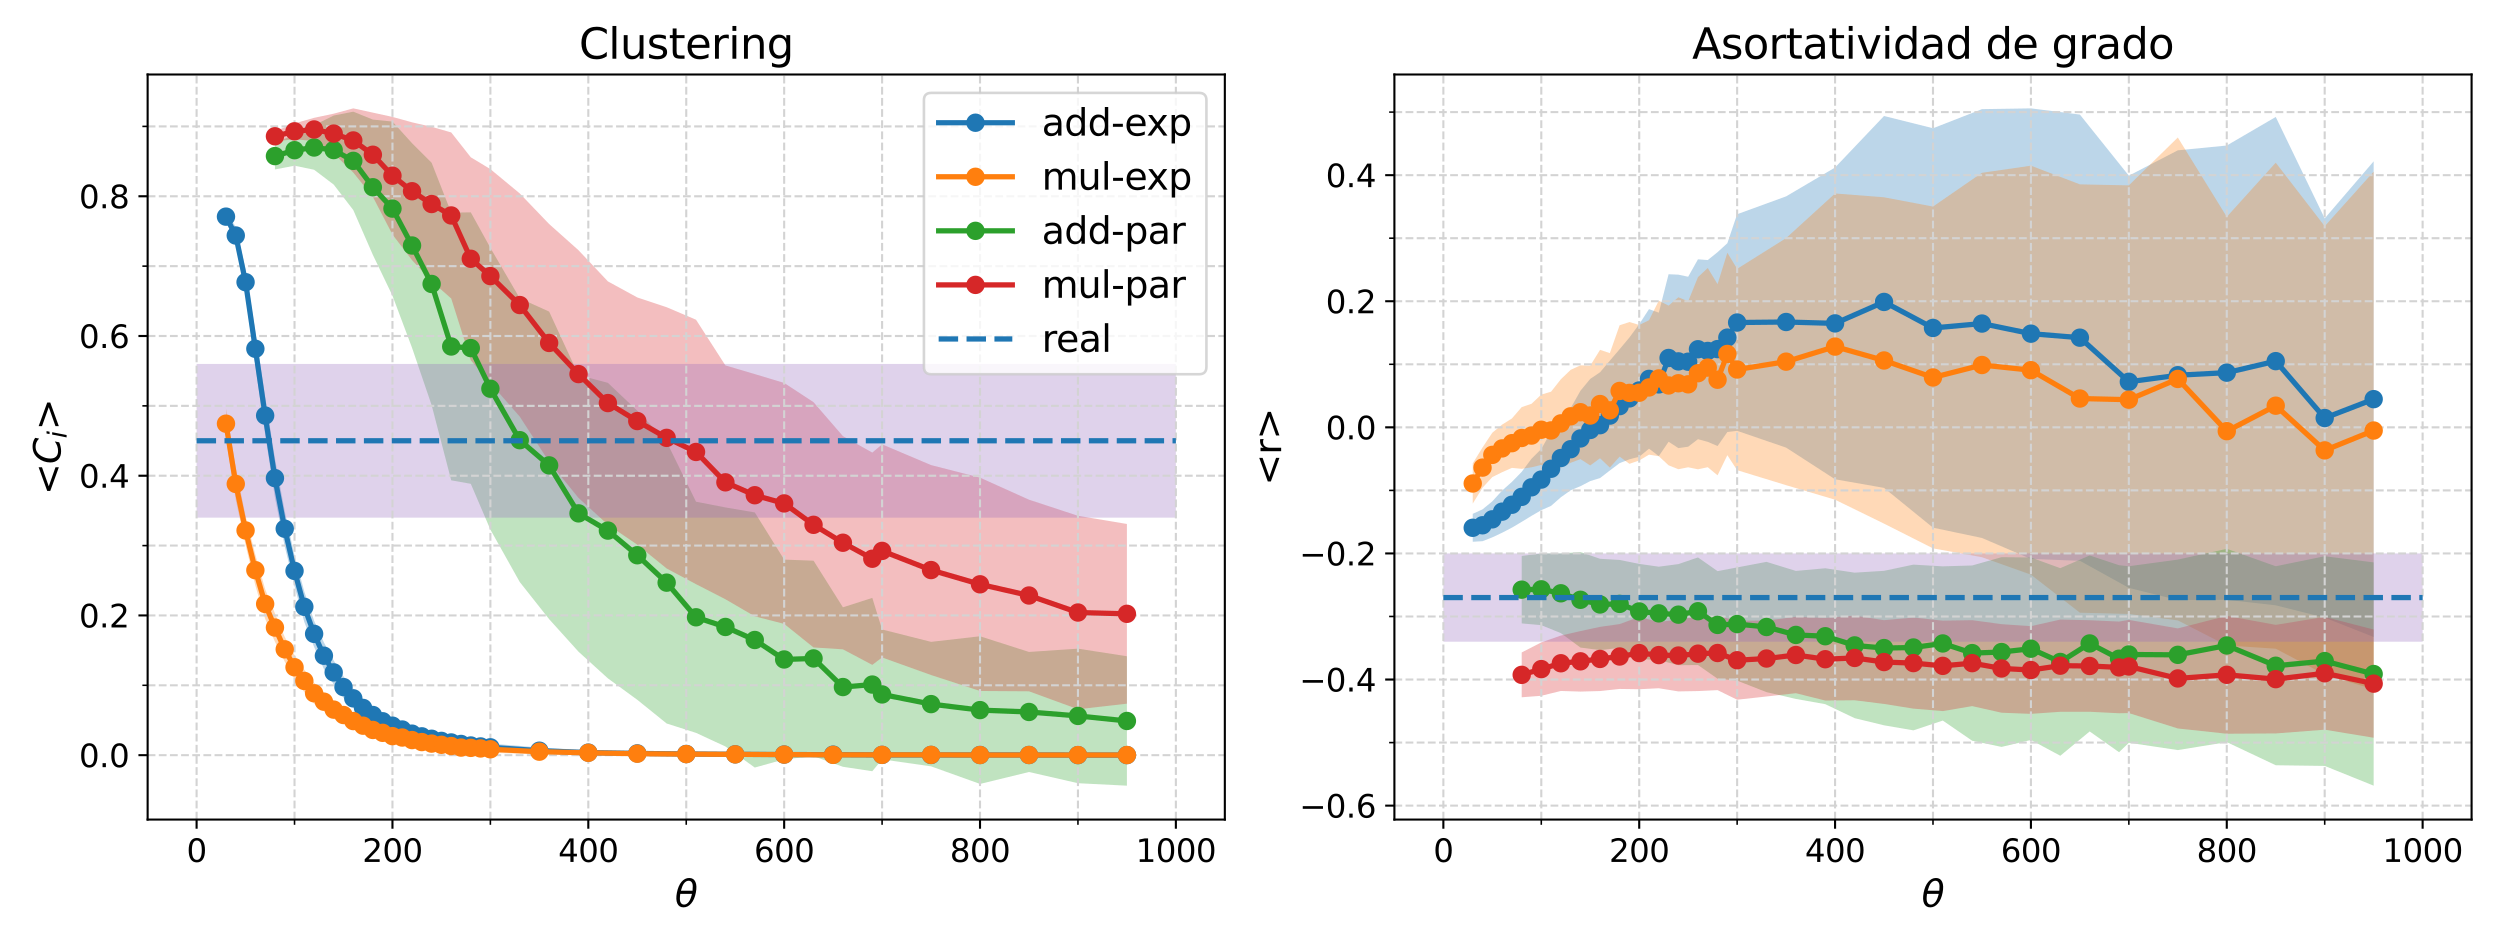<?xml version="1.0" encoding="utf-8" standalone="no"?>
<!DOCTYPE svg PUBLIC "-//W3C//DTD SVG 1.1//EN"
  "http://www.w3.org/Graphics/SVG/1.1/DTD/svg11.dtd">
<svg xmlns:xlink="http://www.w3.org/1999/xlink" width="950.4pt" height="360pt" viewBox="0 0 950.4 360" xmlns="http://www.w3.org/2000/svg" version="1.1">
 <defs>
  <style type="text/css">*{stroke-linejoin: round; stroke-linecap: butt}</style>
 </defs>
 <g id="figure_1">
  <g id="patch_1">
   <path d="M 0 360 
L 950.4 360 
L 950.4 0 
L 0 0 
z
" style="fill: #ffffff"/>
  </g>
  <g id="axes_1">
   <g id="patch_2">
    <path d="M 56.126 311.56 
L 465.633 311.56 
L 465.633 28.32 
L 56.126 28.32 
z
" style="fill: #ffffff"/>
   </g>
   <g id="PolyCollection_1">
    <path d="M 85.908 80.659 
L 85.908 84.06 
L 89.631 92.83 
L 93.354 112.272 
L 97.077 139.053 
L 100.799 165.147 
L 104.522 189.254 
L 108.245 207.746 
L 111.968 222.874 
L 115.691 236.48 
L 119.413 245.942 
L 123.136 254.326 
L 126.859 260.151 
L 130.582 265.277 
L 134.305 269.187 
L 138.027 272.63 
L 141.75 275.098 
L 145.473 277.259 
L 149.196 278.53 
L 152.919 280.061 
L 156.641 281.191 
L 160.364 282.025 
L 164.087 282.925 
L 167.81 283.836 
L 171.533 284.116 
L 175.255 284.543 
L 178.978 284.97 
L 182.701 285.313 
L 186.424 285.518 
L 205.038 286.613 
L 223.652 287.006 
L 242.266 287.141 
L 260.88 287.246 
L 279.493 287.246 
L 298.107 287.269 
L 316.721 287.281 
L 335.335 287.262 
L 353.949 287.247 
L 372.563 287.239 
L 391.177 287.241 
L 409.791 287.206 
L 428.405 287.22 
L 428.405 286.872 
L 428.405 286.872 
L 409.791 286.904 
L 391.177 286.79 
L 372.563 286.79 
L 353.949 286.747 
L 335.335 286.684 
L 316.721 286.501 
L 298.107 286.422 
L 279.493 286.283 
L 260.88 286.018 
L 242.266 285.687 
L 223.652 285.224 
L 205.038 284.157 
L 186.424 282.683 
L 182.701 282.225 
L 178.978 281.843 
L 175.255 281.103 
L 171.533 280.386 
L 167.81 279.484 
L 164.087 278.772 
L 160.364 277.831 
L 156.641 276.625 
L 152.919 274.604 
L 149.196 273.229 
L 145.473 271.13 
L 141.75 268.542 
L 138.027 265.645 
L 134.305 261.777 
L 130.582 257.136 
L 126.859 251.088 
L 123.136 244.236 
L 119.413 235.996 
L 115.691 224.902 
L 111.968 211.2 
L 108.245 194.267 
L 104.522 174.274 
L 100.799 150.81 
L 97.077 126.138 
L 93.354 102.269 
L 89.631 86.242 
L 85.908 80.659 
z
" clip-path="url(#p96439db207)" style="fill: #1f77b4; fill-opacity: 0.3"/>
   </g>
   <g id="PolyCollection_2">
    <path d="M 85.908 155.254 
L 85.908 166.887 
L 89.631 190.132 
L 93.354 207.19 
L 97.077 222.62 
L 100.799 235.245 
L 104.522 243.978 
L 108.245 251.538 
L 111.968 258.285 
L 115.691 263.139 
L 119.413 267.568 
L 123.136 270.32 
L 126.859 273.248 
L 130.582 275.035 
L 134.305 277.031 
L 138.027 278.664 
L 141.75 280.051 
L 145.473 281.03 
L 149.196 282.102 
L 152.919 282.578 
L 156.641 283.21 
L 160.364 283.894 
L 164.087 284.397 
L 167.81 284.873 
L 171.533 285.174 
L 175.255 285.595 
L 178.978 285.756 
L 182.701 285.816 
L 186.424 286.17 
L 205.038 286.756 
L 223.652 287.001 
L 242.266 287.172 
L 260.88 287.245 
L 279.493 287.237 
L 298.107 287.27 
L 316.721 287.26 
L 335.335 287.263 
L 353.949 287.258 
L 372.563 287.226 
L 391.177 287.254 
L 409.791 287.217 
L 428.405 287.222 
L 428.405 286.855 
L 428.405 286.855 
L 409.791 286.87 
L 391.177 286.784 
L 372.563 286.837 
L 353.949 286.677 
L 335.335 286.664 
L 316.721 286.667 
L 298.107 286.452 
L 279.493 286.314 
L 260.88 286.108 
L 242.266 285.888 
L 223.652 285.374 
L 205.038 284.759 
L 186.424 283.506 
L 182.701 283.241 
L 178.978 282.864 
L 175.255 282.796 
L 171.533 282.044 
L 167.81 281.416 
L 164.087 280.975 
L 160.364 280.316 
L 156.641 279.475 
L 152.919 278.176 
L 149.196 277.597 
L 145.473 276.16 
L 141.75 274.946 
L 138.027 273.094 
L 134.305 271.211 
L 130.582 268.606 
L 126.859 266.287 
L 123.136 263.187 
L 119.413 259.543 
L 115.691 254.597 
L 111.968 249.036 
L 108.245 242.151 
L 104.522 233.171 
L 100.799 223.954 
L 97.077 210.909 
L 93.354 196.13 
L 89.631 177.817 
L 85.908 155.254 
z
" clip-path="url(#p96439db207)" style="fill: #ff7f0e; fill-opacity: 0.3"/>
   </g>
   <g id="PolyCollection_3">
    <path d="M 104.522 54.266 
L 104.522 64.413 
L 111.968 62.996 
L 119.413 64.536 
L 126.859 70.17 
L 134.305 79.855 
L 141.75 96.901 
L 149.196 112.403 
L 156.641 132.212 
L 164.087 154.03 
L 171.533 182.6 
L 178.978 183.93 
L 186.424 201.331 
L 197.592 221.267 
L 208.76 235.384 
L 219.929 247.75 
L 231.097 257.891 
L 242.266 266.034 
L 253.434 275.047 
L 264.602 278.61 
L 275.771 283.786 
L 286.939 291.793 
L 298.107 288.669 
L 309.276 287.486 
L 320.444 291.501 
L 331.613 293.193 
L 335.335 288.685 
L 353.949 291.336 
L 372.563 298.018 
L 391.177 293.483 
L 409.791 297.745 
L 428.405 298.685 
L 428.405 249.483 
L 428.405 249.483 
L 409.791 246.591 
L 391.177 247.843 
L 372.563 241.883 
L 353.949 244.008 
L 335.335 239.306 
L 331.613 227.292 
L 320.444 230.872 
L 309.276 213.146 
L 298.107 212.739 
L 286.939 194.808 
L 275.771 192.905 
L 264.602 190.728 
L 253.434 167.958 
L 242.266 156.134 
L 231.097 145.54 
L 219.929 142.576 
L 208.76 118.455 
L 197.592 113.41 
L 186.424 94.214 
L 178.978 80.729 
L 171.533 80.844 
L 164.087 61.872 
L 156.641 54.448 
L 149.196 46.21 
L 141.75 45.466 
L 134.305 42.457 
L 126.859 43.92 
L 119.413 47.61 
L 111.968 51.197 
L 104.522 54.266 
z
" clip-path="url(#p96439db207)" style="fill: #2ca02c; fill-opacity: 0.3"/>
   </g>
   <g id="PolyCollection_4">
    <path d="M 104.522 49.891 
L 104.522 53.723 
L 111.968 52.941 
L 119.413 53.641 
L 126.859 58.365 
L 134.305 65.598 
L 141.75 74.841 
L 149.196 89.154 
L 156.641 98.895 
L 164.087 106.904 
L 171.533 113.477 
L 178.978 136.963 
L 186.424 145.634 
L 197.592 158.389 
L 208.76 175.589 
L 219.929 189.297 
L 231.097 199.485 
L 242.266 207.065 
L 253.434 216.116 
L 264.602 222.085 
L 275.771 227.812 
L 286.939 234.32 
L 298.107 237.181 
L 309.276 246.138 
L 320.444 246.852 
L 331.613 252.764 
L 335.335 249.944 
L 353.949 256.622 
L 372.563 262.683 
L 391.177 262.81 
L 409.791 269.623 
L 428.405 267.511 
L 428.405 199.191 
L 428.405 199.191 
L 409.791 196.087 
L 391.177 189.96 
L 372.563 181.579 
L 353.949 176.8 
L 335.335 168.924 
L 331.613 172.057 
L 320.444 165.803 
L 309.276 152.895 
L 298.107 145.576 
L 286.939 142.214 
L 275.771 138.919 
L 264.602 121.553 
L 253.434 116.794 
L 242.266 113.076 
L 231.097 106.976 
L 219.929 95.132 
L 208.76 85.167 
L 197.592 73.54 
L 186.424 64.295 
L 178.978 59.798 
L 171.533 50.344 
L 164.087 48.218 
L 156.641 46.503 
L 149.196 44.444 
L 141.75 42.816 
L 134.305 41.195 
L 126.859 43.212 
L 119.413 44.789 
L 111.968 46.897 
L 104.522 49.891 
z
" clip-path="url(#p96439db207)" style="fill: #d62728; fill-opacity: 0.3"/>
   </g>
   <g id="PolyCollection_5">
    <path d="M 74.74 138.354 
L 74.74 196.785 
L 447.019 196.785 
L 447.019 138.354 
L 447.019 138.354 
L 74.74 138.354 
z
" clip-path="url(#p96439db207)" style="fill: #9467bd; fill-opacity: 0.3"/>
   </g>
   <g id="matplotlib.axis_1">
    <g id="xtick_1">
     <g id="line2d_1">
      <path d="M 74.74 311.56 
L 74.74 28.32 
" clip-path="url(#p96439db207)" style="fill: none; stroke-dasharray: 2.96,1.28; stroke-dashoffset: 0; stroke: #d3d3d3; stroke-width: 0.8"/>
     </g>
     <g id="line2d_2">
      <defs>
       <path id="m7779ae5d3c" d="M 0 0 
L 0 3.5 
" style="stroke: #000000; stroke-width: 0.8"/>
      </defs>
      <g>
       <use xlink:href="#m7779ae5d3c" x="74.74" y="311.56" style="stroke: #000000; stroke-width: 0.8"/>
      </g>
     </g>
     <g id="text_1">
      <!-- 0 -->
      <g transform="translate(70.922 327.678) scale(0.12 -0.12)">
       <defs>
        <path id="DejaVuSans-30" d="M 2034 4250 
Q 1547 4250 1301 3770 
Q 1056 3291 1056 2328 
Q 1056 1369 1301 889 
Q 1547 409 2034 409 
Q 2525 409 2770 889 
Q 3016 1369 3016 2328 
Q 3016 3291 2770 3770 
Q 2525 4250 2034 4250 
z
M 2034 4750 
Q 2819 4750 3233 4129 
Q 3647 3509 3647 2328 
Q 3647 1150 3233 529 
Q 2819 -91 2034 -91 
Q 1250 -91 836 529 
Q 422 1150 422 2328 
Q 422 3509 836 4129 
Q 1250 4750 2034 4750 
z
" transform="scale(0.016)"/>
       </defs>
       <use xlink:href="#DejaVuSans-30"/>
      </g>
     </g>
    </g>
    <g id="xtick_2">
     <g id="line2d_3">
      <path d="M 149.196 311.56 
L 149.196 28.32 
" clip-path="url(#p96439db207)" style="fill: none; stroke-dasharray: 2.96,1.28; stroke-dashoffset: 0; stroke: #d3d3d3; stroke-width: 0.8"/>
     </g>
     <g id="line2d_4">
      <g>
       <use xlink:href="#m7779ae5d3c" x="149.196" y="311.56" style="stroke: #000000; stroke-width: 0.8"/>
      </g>
     </g>
     <g id="text_2">
      <!-- 200 -->
      <g transform="translate(137.743 327.678) scale(0.12 -0.12)">
       <defs>
        <path id="DejaVuSans-32" d="M 1228 531 
L 3431 531 
L 3431 0 
L 469 0 
L 469 531 
Q 828 903 1448 1529 
Q 2069 2156 2228 2338 
Q 2531 2678 2651 2914 
Q 2772 3150 2772 3378 
Q 2772 3750 2511 3984 
Q 2250 4219 1831 4219 
Q 1534 4219 1204 4116 
Q 875 4013 500 3803 
L 500 4441 
Q 881 4594 1212 4672 
Q 1544 4750 1819 4750 
Q 2544 4750 2975 4387 
Q 3406 4025 3406 3419 
Q 3406 3131 3298 2873 
Q 3191 2616 2906 2266 
Q 2828 2175 2409 1742 
Q 1991 1309 1228 531 
z
" transform="scale(0.016)"/>
       </defs>
       <use xlink:href="#DejaVuSans-32"/>
       <use xlink:href="#DejaVuSans-30" x="63.623"/>
       <use xlink:href="#DejaVuSans-30" x="127.246"/>
      </g>
     </g>
    </g>
    <g id="xtick_3">
     <g id="line2d_5">
      <path d="M 223.652 311.56 
L 223.652 28.32 
" clip-path="url(#p96439db207)" style="fill: none; stroke-dasharray: 2.96,1.28; stroke-dashoffset: 0; stroke: #d3d3d3; stroke-width: 0.8"/>
     </g>
     <g id="line2d_6">
      <g>
       <use xlink:href="#m7779ae5d3c" x="223.652" y="311.56" style="stroke: #000000; stroke-width: 0.8"/>
      </g>
     </g>
     <g id="text_3">
      <!-- 400 -->
      <g transform="translate(212.199 327.678) scale(0.12 -0.12)">
       <defs>
        <path id="DejaVuSans-34" d="M 2419 4116 
L 825 1625 
L 2419 1625 
L 2419 4116 
z
M 2253 4666 
L 3047 4666 
L 3047 1625 
L 3713 1625 
L 3713 1100 
L 3047 1100 
L 3047 0 
L 2419 0 
L 2419 1100 
L 313 1100 
L 313 1709 
L 2253 4666 
z
" transform="scale(0.016)"/>
       </defs>
       <use xlink:href="#DejaVuSans-34"/>
       <use xlink:href="#DejaVuSans-30" x="63.623"/>
       <use xlink:href="#DejaVuSans-30" x="127.246"/>
      </g>
     </g>
    </g>
    <g id="xtick_4">
     <g id="line2d_7">
      <path d="M 298.107 311.56 
L 298.107 28.32 
" clip-path="url(#p96439db207)" style="fill: none; stroke-dasharray: 2.96,1.28; stroke-dashoffset: 0; stroke: #d3d3d3; stroke-width: 0.8"/>
     </g>
     <g id="line2d_8">
      <g>
       <use xlink:href="#m7779ae5d3c" x="298.107" y="311.56" style="stroke: #000000; stroke-width: 0.8"/>
      </g>
     </g>
     <g id="text_4">
      <!-- 600 -->
      <g transform="translate(286.655 327.678) scale(0.12 -0.12)">
       <defs>
        <path id="DejaVuSans-36" d="M 2113 2584 
Q 1688 2584 1439 2293 
Q 1191 2003 1191 1497 
Q 1191 994 1439 701 
Q 1688 409 2113 409 
Q 2538 409 2786 701 
Q 3034 994 3034 1497 
Q 3034 2003 2786 2293 
Q 2538 2584 2113 2584 
z
M 3366 4563 
L 3366 3988 
Q 3128 4100 2886 4159 
Q 2644 4219 2406 4219 
Q 1781 4219 1451 3797 
Q 1122 3375 1075 2522 
Q 1259 2794 1537 2939 
Q 1816 3084 2150 3084 
Q 2853 3084 3261 2657 
Q 3669 2231 3669 1497 
Q 3669 778 3244 343 
Q 2819 -91 2113 -91 
Q 1303 -91 875 529 
Q 447 1150 447 2328 
Q 447 3434 972 4092 
Q 1497 4750 2381 4750 
Q 2619 4750 2861 4703 
Q 3103 4656 3366 4563 
z
" transform="scale(0.016)"/>
       </defs>
       <use xlink:href="#DejaVuSans-36"/>
       <use xlink:href="#DejaVuSans-30" x="63.623"/>
       <use xlink:href="#DejaVuSans-30" x="127.246"/>
      </g>
     </g>
    </g>
    <g id="xtick_5">
     <g id="line2d_9">
      <path d="M 372.563 311.56 
L 372.563 28.32 
" clip-path="url(#p96439db207)" style="fill: none; stroke-dasharray: 2.96,1.28; stroke-dashoffset: 0; stroke: #d3d3d3; stroke-width: 0.8"/>
     </g>
     <g id="line2d_10">
      <g>
       <use xlink:href="#m7779ae5d3c" x="372.563" y="311.56" style="stroke: #000000; stroke-width: 0.8"/>
      </g>
     </g>
     <g id="text_5">
      <!-- 800 -->
      <g transform="translate(361.111 327.678) scale(0.12 -0.12)">
       <defs>
        <path id="DejaVuSans-38" d="M 2034 2216 
Q 1584 2216 1326 1975 
Q 1069 1734 1069 1313 
Q 1069 891 1326 650 
Q 1584 409 2034 409 
Q 2484 409 2743 651 
Q 3003 894 3003 1313 
Q 3003 1734 2745 1975 
Q 2488 2216 2034 2216 
z
M 1403 2484 
Q 997 2584 770 2862 
Q 544 3141 544 3541 
Q 544 4100 942 4425 
Q 1341 4750 2034 4750 
Q 2731 4750 3128 4425 
Q 3525 4100 3525 3541 
Q 3525 3141 3298 2862 
Q 3072 2584 2669 2484 
Q 3125 2378 3379 2068 
Q 3634 1759 3634 1313 
Q 3634 634 3220 271 
Q 2806 -91 2034 -91 
Q 1263 -91 848 271 
Q 434 634 434 1313 
Q 434 1759 690 2068 
Q 947 2378 1403 2484 
z
M 1172 3481 
Q 1172 3119 1398 2916 
Q 1625 2713 2034 2713 
Q 2441 2713 2670 2916 
Q 2900 3119 2900 3481 
Q 2900 3844 2670 4047 
Q 2441 4250 2034 4250 
Q 1625 4250 1398 4047 
Q 1172 3844 1172 3481 
z
" transform="scale(0.016)"/>
       </defs>
       <use xlink:href="#DejaVuSans-38"/>
       <use xlink:href="#DejaVuSans-30" x="63.623"/>
       <use xlink:href="#DejaVuSans-30" x="127.246"/>
      </g>
     </g>
    </g>
    <g id="xtick_6">
     <g id="line2d_11">
      <path d="M 447.019 311.56 
L 447.019 28.32 
" clip-path="url(#p96439db207)" style="fill: none; stroke-dasharray: 2.96,1.28; stroke-dashoffset: 0; stroke: #d3d3d3; stroke-width: 0.8"/>
     </g>
     <g id="line2d_12">
      <g>
       <use xlink:href="#m7779ae5d3c" x="447.019" y="311.56" style="stroke: #000000; stroke-width: 0.8"/>
      </g>
     </g>
     <g id="text_6">
      <!-- 1000 -->
      <g transform="translate(431.749 327.678) scale(0.12 -0.12)">
       <defs>
        <path id="DejaVuSans-31" d="M 794 531 
L 1825 531 
L 1825 4091 
L 703 3866 
L 703 4441 
L 1819 4666 
L 2450 4666 
L 2450 531 
L 3481 531 
L 3481 0 
L 794 0 
L 794 531 
z
" transform="scale(0.016)"/>
       </defs>
       <use xlink:href="#DejaVuSans-31"/>
       <use xlink:href="#DejaVuSans-30" x="63.623"/>
       <use xlink:href="#DejaVuSans-30" x="127.246"/>
       <use xlink:href="#DejaVuSans-30" x="190.869"/>
      </g>
     </g>
    </g>
    <g id="xtick_7">
     <g id="line2d_13">
      <path d="M 111.968 311.56 
L 111.968 28.32 
" clip-path="url(#p96439db207)" style="fill: none; stroke-dasharray: 2.96,1.28; stroke-dashoffset: 0; stroke: #d3d3d3; stroke-width: 0.8"/>
     </g>
     <g id="line2d_14">
      <defs>
       <path id="m2d1aa3801e" d="M 0 0 
L 0 2 
" style="stroke: #000000; stroke-width: 0.6"/>
      </defs>
      <g>
       <use xlink:href="#m2d1aa3801e" x="111.968" y="311.56" style="stroke: #000000; stroke-width: 0.6"/>
      </g>
     </g>
    </g>
    <g id="xtick_8">
     <g id="line2d_15">
      <path d="M 186.424 311.56 
L 186.424 28.32 
" clip-path="url(#p96439db207)" style="fill: none; stroke-dasharray: 2.96,1.28; stroke-dashoffset: 0; stroke: #d3d3d3; stroke-width: 0.8"/>
     </g>
     <g id="line2d_16">
      <g>
       <use xlink:href="#m2d1aa3801e" x="186.424" y="311.56" style="stroke: #000000; stroke-width: 0.6"/>
      </g>
     </g>
    </g>
    <g id="xtick_9">
     <g id="line2d_17">
      <path d="M 260.88 311.56 
L 260.88 28.32 
" clip-path="url(#p96439db207)" style="fill: none; stroke-dasharray: 2.96,1.28; stroke-dashoffset: 0; stroke: #d3d3d3; stroke-width: 0.8"/>
     </g>
     <g id="line2d_18">
      <g>
       <use xlink:href="#m2d1aa3801e" x="260.88" y="311.56" style="stroke: #000000; stroke-width: 0.6"/>
      </g>
     </g>
    </g>
    <g id="xtick_10">
     <g id="line2d_19">
      <path d="M 335.335 311.56 
L 335.335 28.32 
" clip-path="url(#p96439db207)" style="fill: none; stroke-dasharray: 2.96,1.28; stroke-dashoffset: 0; stroke: #d3d3d3; stroke-width: 0.8"/>
     </g>
     <g id="line2d_20">
      <g>
       <use xlink:href="#m2d1aa3801e" x="335.335" y="311.56" style="stroke: #000000; stroke-width: 0.6"/>
      </g>
     </g>
    </g>
    <g id="xtick_11">
     <g id="line2d_21">
      <path d="M 409.791 311.56 
L 409.791 28.32 
" clip-path="url(#p96439db207)" style="fill: none; stroke-dasharray: 2.96,1.28; stroke-dashoffset: 0; stroke: #d3d3d3; stroke-width: 0.8"/>
     </g>
     <g id="line2d_22">
      <g>
       <use xlink:href="#m2d1aa3801e" x="409.791" y="311.56" style="stroke: #000000; stroke-width: 0.6"/>
      </g>
     </g>
    </g>
    <g id="text_7">
     <!-- $\theta$ -->
     <g transform="translate(256.539 344.812) scale(0.14 -0.14)">
      <defs>
       <path id="DejaVuSans-Oblique-3b8" d="M 2913 2219 
L 925 2219 
Q 791 1284 928 888 
Q 1100 400 1566 400 
Q 2034 400 2391 891 
Q 2703 1322 2913 2219 
z
M 3009 2750 
Q 3094 3638 2984 3950 
Q 2813 4444 2353 4444 
Q 1875 4444 1525 3956 
Q 1250 3563 1034 2750 
L 3009 2750 
z
M 2444 4913 
Q 3194 4913 3494 4250 
Q 3794 3591 3566 2422 
Q 3341 1256 2781 594 
Q 2225 -72 1475 -72 
Q 722 -72 425 594 
Q 128 1256 353 2422 
Q 581 3591 1134 4250 
Q 1691 4913 2444 4913 
z
" transform="scale(0.016)"/>
      </defs>
      <use xlink:href="#DejaVuSans-Oblique-3b8" transform="translate(0 0.234)"/>
     </g>
    </g>
   </g>
   <g id="matplotlib.axis_2">
    <g id="ytick_1">
     <g id="line2d_23">
      <path d="M 56.126 287.086 
L 465.633 287.086 
" clip-path="url(#p96439db207)" style="fill: none; stroke-dasharray: 2.96,1.28; stroke-dashoffset: 0; stroke: #d3d3d3; stroke-width: 0.8"/>
     </g>
     <g id="line2d_24">
      <defs>
       <path id="mca2a8afee0" d="M 0 0 
L -3.5 0 
" style="stroke: #000000; stroke-width: 0.8"/>
      </defs>
      <g>
       <use xlink:href="#mca2a8afee0" x="56.126" y="287.086" style="stroke: #000000; stroke-width: 0.8"/>
      </g>
     </g>
     <g id="text_8">
      <!-- 0.0 -->
      <g transform="translate(30.042 291.645) scale(0.12 -0.12)">
       <defs>
        <path id="DejaVuSans-2e" d="M 684 794 
L 1344 794 
L 1344 0 
L 684 0 
L 684 794 
z
" transform="scale(0.016)"/>
       </defs>
       <use xlink:href="#DejaVuSans-30"/>
       <use xlink:href="#DejaVuSans-2e" x="63.623"/>
       <use xlink:href="#DejaVuSans-30" x="95.41"/>
      </g>
     </g>
    </g>
    <g id="ytick_2">
     <g id="line2d_25">
      <path d="M 56.126 233.967 
L 465.633 233.967 
" clip-path="url(#p96439db207)" style="fill: none; stroke-dasharray: 2.96,1.28; stroke-dashoffset: 0; stroke: #d3d3d3; stroke-width: 0.8"/>
     </g>
     <g id="line2d_26">
      <g>
       <use xlink:href="#mca2a8afee0" x="56.126" y="233.967" style="stroke: #000000; stroke-width: 0.8"/>
      </g>
     </g>
     <g id="text_9">
      <!-- 0.2 -->
      <g transform="translate(30.042 238.527) scale(0.12 -0.12)">
       <use xlink:href="#DejaVuSans-30"/>
       <use xlink:href="#DejaVuSans-2e" x="63.623"/>
       <use xlink:href="#DejaVuSans-32" x="95.41"/>
      </g>
     </g>
    </g>
    <g id="ytick_3">
     <g id="line2d_27">
      <path d="M 56.126 180.849 
L 465.633 180.849 
" clip-path="url(#p96439db207)" style="fill: none; stroke-dasharray: 2.96,1.28; stroke-dashoffset: 0; stroke: #d3d3d3; stroke-width: 0.8"/>
     </g>
     <g id="line2d_28">
      <g>
       <use xlink:href="#mca2a8afee0" x="56.126" y="180.849" style="stroke: #000000; stroke-width: 0.8"/>
      </g>
     </g>
     <g id="text_10">
      <!-- 0.4 -->
      <g transform="translate(30.042 185.408) scale(0.12 -0.12)">
       <use xlink:href="#DejaVuSans-30"/>
       <use xlink:href="#DejaVuSans-2e" x="63.623"/>
       <use xlink:href="#DejaVuSans-34" x="95.41"/>
      </g>
     </g>
    </g>
    <g id="ytick_4">
     <g id="line2d_29">
      <path d="M 56.126 127.731 
L 465.633 127.731 
" clip-path="url(#p96439db207)" style="fill: none; stroke-dasharray: 2.96,1.28; stroke-dashoffset: 0; stroke: #d3d3d3; stroke-width: 0.8"/>
     </g>
     <g id="line2d_30">
      <g>
       <use xlink:href="#mca2a8afee0" x="56.126" y="127.731" style="stroke: #000000; stroke-width: 0.8"/>
      </g>
     </g>
     <g id="text_11">
      <!-- 0.6 -->
      <g transform="translate(30.042 132.29) scale(0.12 -0.12)">
       <use xlink:href="#DejaVuSans-30"/>
       <use xlink:href="#DejaVuSans-2e" x="63.623"/>
       <use xlink:href="#DejaVuSans-36" x="95.41"/>
      </g>
     </g>
    </g>
    <g id="ytick_5">
     <g id="line2d_31">
      <path d="M 56.126 74.612 
L 465.633 74.612 
" clip-path="url(#p96439db207)" style="fill: none; stroke-dasharray: 2.96,1.28; stroke-dashoffset: 0; stroke: #d3d3d3; stroke-width: 0.8"/>
     </g>
     <g id="line2d_32">
      <g>
       <use xlink:href="#mca2a8afee0" x="56.126" y="74.612" style="stroke: #000000; stroke-width: 0.8"/>
      </g>
     </g>
     <g id="text_12">
      <!-- 0.8 -->
      <g transform="translate(30.042 79.171) scale(0.12 -0.12)">
       <use xlink:href="#DejaVuSans-30"/>
       <use xlink:href="#DejaVuSans-2e" x="63.623"/>
       <use xlink:href="#DejaVuSans-38" x="95.41"/>
      </g>
     </g>
    </g>
    <g id="ytick_6">
     <g id="line2d_33">
      <path d="M 56.126 260.527 
L 465.633 260.527 
" clip-path="url(#p96439db207)" style="fill: none; stroke-dasharray: 2.96,1.28; stroke-dashoffset: 0; stroke: #d3d3d3; stroke-width: 0.8"/>
     </g>
     <g id="line2d_34">
      <defs>
       <path id="mf603f3934a" d="M 0 0 
L -2 0 
" style="stroke: #000000; stroke-width: 0.6"/>
      </defs>
      <g>
       <use xlink:href="#mf603f3934a" x="56.126" y="260.527" style="stroke: #000000; stroke-width: 0.6"/>
      </g>
     </g>
    </g>
    <g id="ytick_7">
     <g id="line2d_35">
      <path d="M 56.126 207.408 
L 465.633 207.408 
" clip-path="url(#p96439db207)" style="fill: none; stroke-dasharray: 2.96,1.28; stroke-dashoffset: 0; stroke: #d3d3d3; stroke-width: 0.8"/>
     </g>
     <g id="line2d_36">
      <g>
       <use xlink:href="#mf603f3934a" x="56.126" y="207.408" style="stroke: #000000; stroke-width: 0.6"/>
      </g>
     </g>
    </g>
    <g id="ytick_8">
     <g id="line2d_37">
      <path d="M 56.126 154.29 
L 465.633 154.29 
" clip-path="url(#p96439db207)" style="fill: none; stroke-dasharray: 2.96,1.28; stroke-dashoffset: 0; stroke: #d3d3d3; stroke-width: 0.8"/>
     </g>
     <g id="line2d_38">
      <g>
       <use xlink:href="#mf603f3934a" x="56.126" y="154.29" style="stroke: #000000; stroke-width: 0.6"/>
      </g>
     </g>
    </g>
    <g id="ytick_9">
     <g id="line2d_39">
      <path d="M 56.126 101.171 
L 465.633 101.171 
" clip-path="url(#p96439db207)" style="fill: none; stroke-dasharray: 2.96,1.28; stroke-dashoffset: 0; stroke: #d3d3d3; stroke-width: 0.8"/>
     </g>
     <g id="line2d_40">
      <g>
       <use xlink:href="#mf603f3934a" x="56.126" y="101.171" style="stroke: #000000; stroke-width: 0.6"/>
      </g>
     </g>
    </g>
    <g id="ytick_10">
     <g id="line2d_41">
      <path d="M 56.126 48.053 
L 465.633 48.053 
" clip-path="url(#p96439db207)" style="fill: none; stroke-dasharray: 2.96,1.28; stroke-dashoffset: 0; stroke: #d3d3d3; stroke-width: 0.8"/>
     </g>
     <g id="line2d_42">
      <g>
       <use xlink:href="#mf603f3934a" x="56.126" y="48.053" style="stroke: #000000; stroke-width: 0.6"/>
      </g>
     </g>
    </g>
    <g id="text_13">
     <!-- &lt;$C_i$&gt; -->
     <g transform="translate(23.131 188.14) rotate(-90) scale(0.14 -0.14)">
      <defs>
       <path id="DejaVuSans-3c" d="M 4684 3150 
L 1459 2003 
L 4684 863 
L 4684 294 
L 678 1747 
L 678 2266 
L 4684 3719 
L 4684 3150 
z
" transform="scale(0.016)"/>
       <path id="DejaVuSans-Oblique-43" d="M 4447 4306 
L 4319 3641 
Q 4019 3944 3683 4091 
Q 3347 4238 2956 4238 
Q 2422 4238 2017 3981 
Q 1613 3725 1319 3200 
Q 1131 2863 1032 2486 
Q 934 2109 934 1728 
Q 934 1091 1264 756 
Q 1594 422 2222 422 
Q 2656 422 3056 561 
Q 3456 700 3834 978 
L 3688 231 
Q 3316 72 2936 -9 
Q 2556 -91 2175 -91 
Q 1278 -91 773 396 
Q 269 884 269 1753 
Q 269 2309 461 2846 
Q 653 3384 1013 3828 
Q 1394 4300 1883 4525 
Q 2372 4750 3022 4750 
Q 3422 4750 3780 4639 
Q 4138 4528 4447 4306 
z
" transform="scale(0.016)"/>
       <path id="DejaVuSans-Oblique-69" d="M 1172 4863 
L 1747 4863 
L 1606 4134 
L 1031 4134 
L 1172 4863 
z
M 909 3500 
L 1484 3500 
L 800 0 
L 225 0 
L 909 3500 
z
" transform="scale(0.016)"/>
       <path id="DejaVuSans-3e" d="M 678 3150 
L 678 3719 
L 4684 2266 
L 4684 1747 
L 678 294 
L 678 863 
L 3897 2003 
L 678 3150 
z
" transform="scale(0.016)"/>
      </defs>
      <use xlink:href="#DejaVuSans-3c" transform="translate(0 0.781)"/>
      <use xlink:href="#DejaVuSans-Oblique-43" transform="translate(83.789 0.781)"/>
      <use xlink:href="#DejaVuSans-Oblique-69" transform="translate(153.613 -15.625) scale(0.7)"/>
      <use xlink:href="#DejaVuSans-3e" transform="translate(175.796 0.781)"/>
     </g>
    </g>
   </g>
   <g id="line2d_43">
    <path d="M 85.908 82.36 
L 89.631 89.536 
L 93.354 107.271 
L 97.077 132.595 
L 100.799 157.978 
L 104.522 181.764 
L 108.245 201.006 
L 111.968 217.037 
L 115.691 230.691 
L 119.413 240.969 
L 123.136 249.281 
L 126.859 255.619 
L 130.582 261.206 
L 134.305 265.482 
L 138.027 269.138 
L 141.75 271.82 
L 145.473 274.195 
L 149.196 275.879 
L 152.919 277.332 
L 156.641 278.908 
L 160.364 279.928 
L 164.087 280.848 
L 167.81 281.66 
L 171.533 282.251 
L 175.255 282.823 
L 178.978 283.407 
L 182.701 283.769 
L 186.424 284.101 
L 205.038 285.385 
L 223.652 286.115 
L 242.266 286.414 
L 260.88 286.632 
L 279.493 286.765 
L 298.107 286.845 
L 316.721 286.891 
L 335.335 286.973 
L 353.949 286.997 
L 372.563 287.014 
L 391.177 287.016 
L 409.791 287.055 
L 428.405 287.046 
" clip-path="url(#p96439db207)" style="fill: none; stroke: #1f77b4; stroke-width: 2; stroke-linecap: square"/>
    <defs>
     <path id="mb965678c64" d="M 0 3 
C 0.796 3 1.559 2.684 2.121 2.121 
C 2.684 1.559 3 0.796 3 0 
C 3 -0.796 2.684 -1.559 2.121 -2.121 
C 1.559 -2.684 0.796 -3 0 -3 
C -0.796 -3 -1.559 -2.684 -2.121 -2.121 
C -2.684 -1.559 -3 -0.796 -3 0 
C -3 0.796 -2.684 1.559 -2.121 2.121 
C -1.559 2.684 -0.796 3 0 3 
z
" style="stroke: #1f77b4"/>
    </defs>
    <g clip-path="url(#p96439db207)">
     <use xlink:href="#mb965678c64" x="85.908" y="82.36" style="fill: #1f77b4; stroke: #1f77b4"/>
     <use xlink:href="#mb965678c64" x="89.631" y="89.536" style="fill: #1f77b4; stroke: #1f77b4"/>
     <use xlink:href="#mb965678c64" x="93.354" y="107.271" style="fill: #1f77b4; stroke: #1f77b4"/>
     <use xlink:href="#mb965678c64" x="97.077" y="132.595" style="fill: #1f77b4; stroke: #1f77b4"/>
     <use xlink:href="#mb965678c64" x="100.799" y="157.978" style="fill: #1f77b4; stroke: #1f77b4"/>
     <use xlink:href="#mb965678c64" x="104.522" y="181.764" style="fill: #1f77b4; stroke: #1f77b4"/>
     <use xlink:href="#mb965678c64" x="108.245" y="201.006" style="fill: #1f77b4; stroke: #1f77b4"/>
     <use xlink:href="#mb965678c64" x="111.968" y="217.037" style="fill: #1f77b4; stroke: #1f77b4"/>
     <use xlink:href="#mb965678c64" x="115.691" y="230.691" style="fill: #1f77b4; stroke: #1f77b4"/>
     <use xlink:href="#mb965678c64" x="119.413" y="240.969" style="fill: #1f77b4; stroke: #1f77b4"/>
     <use xlink:href="#mb965678c64" x="123.136" y="249.281" style="fill: #1f77b4; stroke: #1f77b4"/>
     <use xlink:href="#mb965678c64" x="126.859" y="255.619" style="fill: #1f77b4; stroke: #1f77b4"/>
     <use xlink:href="#mb965678c64" x="130.582" y="261.206" style="fill: #1f77b4; stroke: #1f77b4"/>
     <use xlink:href="#mb965678c64" x="134.305" y="265.482" style="fill: #1f77b4; stroke: #1f77b4"/>
     <use xlink:href="#mb965678c64" x="138.027" y="269.138" style="fill: #1f77b4; stroke: #1f77b4"/>
     <use xlink:href="#mb965678c64" x="141.75" y="271.82" style="fill: #1f77b4; stroke: #1f77b4"/>
     <use xlink:href="#mb965678c64" x="145.473" y="274.195" style="fill: #1f77b4; stroke: #1f77b4"/>
     <use xlink:href="#mb965678c64" x="149.196" y="275.879" style="fill: #1f77b4; stroke: #1f77b4"/>
     <use xlink:href="#mb965678c64" x="152.919" y="277.332" style="fill: #1f77b4; stroke: #1f77b4"/>
     <use xlink:href="#mb965678c64" x="156.641" y="278.908" style="fill: #1f77b4; stroke: #1f77b4"/>
     <use xlink:href="#mb965678c64" x="160.364" y="279.928" style="fill: #1f77b4; stroke: #1f77b4"/>
     <use xlink:href="#mb965678c64" x="164.087" y="280.848" style="fill: #1f77b4; stroke: #1f77b4"/>
     <use xlink:href="#mb965678c64" x="167.81" y="281.66" style="fill: #1f77b4; stroke: #1f77b4"/>
     <use xlink:href="#mb965678c64" x="171.533" y="282.251" style="fill: #1f77b4; stroke: #1f77b4"/>
     <use xlink:href="#mb965678c64" x="175.255" y="282.823" style="fill: #1f77b4; stroke: #1f77b4"/>
     <use xlink:href="#mb965678c64" x="178.978" y="283.407" style="fill: #1f77b4; stroke: #1f77b4"/>
     <use xlink:href="#mb965678c64" x="182.701" y="283.769" style="fill: #1f77b4; stroke: #1f77b4"/>
     <use xlink:href="#mb965678c64" x="186.424" y="284.101" style="fill: #1f77b4; stroke: #1f77b4"/>
     <use xlink:href="#mb965678c64" x="205.038" y="285.385" style="fill: #1f77b4; stroke: #1f77b4"/>
     <use xlink:href="#mb965678c64" x="223.652" y="286.115" style="fill: #1f77b4; stroke: #1f77b4"/>
     <use xlink:href="#mb965678c64" x="242.266" y="286.414" style="fill: #1f77b4; stroke: #1f77b4"/>
     <use xlink:href="#mb965678c64" x="260.88" y="286.632" style="fill: #1f77b4; stroke: #1f77b4"/>
     <use xlink:href="#mb965678c64" x="279.493" y="286.765" style="fill: #1f77b4; stroke: #1f77b4"/>
     <use xlink:href="#mb965678c64" x="298.107" y="286.845" style="fill: #1f77b4; stroke: #1f77b4"/>
     <use xlink:href="#mb965678c64" x="316.721" y="286.891" style="fill: #1f77b4; stroke: #1f77b4"/>
     <use xlink:href="#mb965678c64" x="335.335" y="286.973" style="fill: #1f77b4; stroke: #1f77b4"/>
     <use xlink:href="#mb965678c64" x="353.949" y="286.997" style="fill: #1f77b4; stroke: #1f77b4"/>
     <use xlink:href="#mb965678c64" x="372.563" y="287.014" style="fill: #1f77b4; stroke: #1f77b4"/>
     <use xlink:href="#mb965678c64" x="391.177" y="287.016" style="fill: #1f77b4; stroke: #1f77b4"/>
     <use xlink:href="#mb965678c64" x="409.791" y="287.055" style="fill: #1f77b4; stroke: #1f77b4"/>
     <use xlink:href="#mb965678c64" x="428.405" y="287.046" style="fill: #1f77b4; stroke: #1f77b4"/>
    </g>
   </g>
   <g id="line2d_44">
    <path d="M 85.908 161.07 
L 89.631 183.974 
L 93.354 201.66 
L 97.077 216.765 
L 100.799 229.6 
L 104.522 238.575 
L 108.245 246.844 
L 111.968 253.66 
L 115.691 258.868 
L 119.413 263.555 
L 123.136 266.753 
L 126.859 269.767 
L 130.582 271.82 
L 134.305 274.121 
L 138.027 275.879 
L 141.75 277.498 
L 145.473 278.595 
L 149.196 279.85 
L 152.919 280.377 
L 156.641 281.343 
L 160.364 282.105 
L 164.087 282.686 
L 167.81 283.144 
L 171.533 283.609 
L 175.255 284.196 
L 178.978 284.31 
L 182.701 284.529 
L 186.424 284.838 
L 205.038 285.758 
L 223.652 286.188 
L 242.266 286.53 
L 260.88 286.676 
L 279.493 286.775 
L 298.107 286.861 
L 316.721 286.964 
L 335.335 286.963 
L 353.949 286.968 
L 372.563 287.032 
L 391.177 287.019 
L 409.791 287.044 
L 428.405 287.038 
" clip-path="url(#p96439db207)" style="fill: none; stroke: #ff7f0e; stroke-width: 2; stroke-linecap: square"/>
    <defs>
     <path id="m67c524fa70" d="M 0 3 
C 0.796 3 1.559 2.684 2.121 2.121 
C 2.684 1.559 3 0.796 3 0 
C 3 -0.796 2.684 -1.559 2.121 -2.121 
C 1.559 -2.684 0.796 -3 0 -3 
C -0.796 -3 -1.559 -2.684 -2.121 -2.121 
C -2.684 -1.559 -3 -0.796 -3 0 
C -3 0.796 -2.684 1.559 -2.121 2.121 
C -1.559 2.684 -0.796 3 0 3 
z
" style="stroke: #ff7f0e"/>
    </defs>
    <g clip-path="url(#p96439db207)">
     <use xlink:href="#m67c524fa70" x="85.908" y="161.07" style="fill: #ff7f0e; stroke: #ff7f0e"/>
     <use xlink:href="#m67c524fa70" x="89.631" y="183.974" style="fill: #ff7f0e; stroke: #ff7f0e"/>
     <use xlink:href="#m67c524fa70" x="93.354" y="201.66" style="fill: #ff7f0e; stroke: #ff7f0e"/>
     <use xlink:href="#m67c524fa70" x="97.077" y="216.765" style="fill: #ff7f0e; stroke: #ff7f0e"/>
     <use xlink:href="#m67c524fa70" x="100.799" y="229.6" style="fill: #ff7f0e; stroke: #ff7f0e"/>
     <use xlink:href="#m67c524fa70" x="104.522" y="238.575" style="fill: #ff7f0e; stroke: #ff7f0e"/>
     <use xlink:href="#m67c524fa70" x="108.245" y="246.844" style="fill: #ff7f0e; stroke: #ff7f0e"/>
     <use xlink:href="#m67c524fa70" x="111.968" y="253.66" style="fill: #ff7f0e; stroke: #ff7f0e"/>
     <use xlink:href="#m67c524fa70" x="115.691" y="258.868" style="fill: #ff7f0e; stroke: #ff7f0e"/>
     <use xlink:href="#m67c524fa70" x="119.413" y="263.555" style="fill: #ff7f0e; stroke: #ff7f0e"/>
     <use xlink:href="#m67c524fa70" x="123.136" y="266.753" style="fill: #ff7f0e; stroke: #ff7f0e"/>
     <use xlink:href="#m67c524fa70" x="126.859" y="269.767" style="fill: #ff7f0e; stroke: #ff7f0e"/>
     <use xlink:href="#m67c524fa70" x="130.582" y="271.82" style="fill: #ff7f0e; stroke: #ff7f0e"/>
     <use xlink:href="#m67c524fa70" x="134.305" y="274.121" style="fill: #ff7f0e; stroke: #ff7f0e"/>
     <use xlink:href="#m67c524fa70" x="138.027" y="275.879" style="fill: #ff7f0e; stroke: #ff7f0e"/>
     <use xlink:href="#m67c524fa70" x="141.75" y="277.498" style="fill: #ff7f0e; stroke: #ff7f0e"/>
     <use xlink:href="#m67c524fa70" x="145.473" y="278.595" style="fill: #ff7f0e; stroke: #ff7f0e"/>
     <use xlink:href="#m67c524fa70" x="149.196" y="279.85" style="fill: #ff7f0e; stroke: #ff7f0e"/>
     <use xlink:href="#m67c524fa70" x="152.919" y="280.377" style="fill: #ff7f0e; stroke: #ff7f0e"/>
     <use xlink:href="#m67c524fa70" x="156.641" y="281.343" style="fill: #ff7f0e; stroke: #ff7f0e"/>
     <use xlink:href="#m67c524fa70" x="160.364" y="282.105" style="fill: #ff7f0e; stroke: #ff7f0e"/>
     <use xlink:href="#m67c524fa70" x="164.087" y="282.686" style="fill: #ff7f0e; stroke: #ff7f0e"/>
     <use xlink:href="#m67c524fa70" x="167.81" y="283.144" style="fill: #ff7f0e; stroke: #ff7f0e"/>
     <use xlink:href="#m67c524fa70" x="171.533" y="283.609" style="fill: #ff7f0e; stroke: #ff7f0e"/>
     <use xlink:href="#m67c524fa70" x="175.255" y="284.196" style="fill: #ff7f0e; stroke: #ff7f0e"/>
     <use xlink:href="#m67c524fa70" x="178.978" y="284.31" style="fill: #ff7f0e; stroke: #ff7f0e"/>
     <use xlink:href="#m67c524fa70" x="182.701" y="284.529" style="fill: #ff7f0e; stroke: #ff7f0e"/>
     <use xlink:href="#m67c524fa70" x="186.424" y="284.838" style="fill: #ff7f0e; stroke: #ff7f0e"/>
     <use xlink:href="#m67c524fa70" x="205.038" y="285.758" style="fill: #ff7f0e; stroke: #ff7f0e"/>
     <use xlink:href="#m67c524fa70" x="223.652" y="286.188" style="fill: #ff7f0e; stroke: #ff7f0e"/>
     <use xlink:href="#m67c524fa70" x="242.266" y="286.53" style="fill: #ff7f0e; stroke: #ff7f0e"/>
     <use xlink:href="#m67c524fa70" x="260.88" y="286.676" style="fill: #ff7f0e; stroke: #ff7f0e"/>
     <use xlink:href="#m67c524fa70" x="279.493" y="286.775" style="fill: #ff7f0e; stroke: #ff7f0e"/>
     <use xlink:href="#m67c524fa70" x="298.107" y="286.861" style="fill: #ff7f0e; stroke: #ff7f0e"/>
     <use xlink:href="#m67c524fa70" x="316.721" y="286.964" style="fill: #ff7f0e; stroke: #ff7f0e"/>
     <use xlink:href="#m67c524fa70" x="335.335" y="286.963" style="fill: #ff7f0e; stroke: #ff7f0e"/>
     <use xlink:href="#m67c524fa70" x="353.949" y="286.968" style="fill: #ff7f0e; stroke: #ff7f0e"/>
     <use xlink:href="#m67c524fa70" x="372.563" y="287.032" style="fill: #ff7f0e; stroke: #ff7f0e"/>
     <use xlink:href="#m67c524fa70" x="391.177" y="287.019" style="fill: #ff7f0e; stroke: #ff7f0e"/>
     <use xlink:href="#m67c524fa70" x="409.791" y="287.044" style="fill: #ff7f0e; stroke: #ff7f0e"/>
     <use xlink:href="#m67c524fa70" x="428.405" y="287.038" style="fill: #ff7f0e; stroke: #ff7f0e"/>
    </g>
   </g>
   <g id="line2d_45">
    <path d="M 104.522 59.34 
L 111.968 57.097 
L 119.413 56.073 
L 126.859 57.045 
L 134.305 61.156 
L 141.75 71.183 
L 149.196 79.307 
L 156.641 93.33 
L 164.087 107.951 
L 171.533 131.722 
L 178.978 132.329 
L 186.424 147.772 
L 197.592 167.339 
L 208.76 176.92 
L 219.929 195.163 
L 231.097 201.716 
L 242.266 211.084 
L 253.434 221.502 
L 264.602 234.669 
L 275.771 238.346 
L 286.939 243.301 
L 298.107 250.704 
L 309.276 250.316 
L 320.444 261.187 
L 331.613 260.243 
L 335.335 263.996 
L 353.949 267.672 
L 372.563 269.951 
L 391.177 270.663 
L 409.791 272.168 
L 428.405 274.084 
" clip-path="url(#p96439db207)" style="fill: none; stroke: #2ca02c; stroke-width: 2; stroke-linecap: square"/>
    <defs>
     <path id="mc83b93f734" d="M 0 3 
C 0.796 3 1.559 2.684 2.121 2.121 
C 2.684 1.559 3 0.796 3 0 
C 3 -0.796 2.684 -1.559 2.121 -2.121 
C 1.559 -2.684 0.796 -3 0 -3 
C -0.796 -3 -1.559 -2.684 -2.121 -2.121 
C -2.684 -1.559 -3 -0.796 -3 0 
C -3 0.796 -2.684 1.559 -2.121 2.121 
C -1.559 2.684 -0.796 3 0 3 
z
" style="stroke: #2ca02c"/>
    </defs>
    <g clip-path="url(#p96439db207)">
     <use xlink:href="#mc83b93f734" x="104.522" y="59.34" style="fill: #2ca02c; stroke: #2ca02c"/>
     <use xlink:href="#mc83b93f734" x="111.968" y="57.097" style="fill: #2ca02c; stroke: #2ca02c"/>
     <use xlink:href="#mc83b93f734" x="119.413" y="56.073" style="fill: #2ca02c; stroke: #2ca02c"/>
     <use xlink:href="#mc83b93f734" x="126.859" y="57.045" style="fill: #2ca02c; stroke: #2ca02c"/>
     <use xlink:href="#mc83b93f734" x="134.305" y="61.156" style="fill: #2ca02c; stroke: #2ca02c"/>
     <use xlink:href="#mc83b93f734" x="141.75" y="71.183" style="fill: #2ca02c; stroke: #2ca02c"/>
     <use xlink:href="#mc83b93f734" x="149.196" y="79.307" style="fill: #2ca02c; stroke: #2ca02c"/>
     <use xlink:href="#mc83b93f734" x="156.641" y="93.33" style="fill: #2ca02c; stroke: #2ca02c"/>
     <use xlink:href="#mc83b93f734" x="164.087" y="107.951" style="fill: #2ca02c; stroke: #2ca02c"/>
     <use xlink:href="#mc83b93f734" x="171.533" y="131.722" style="fill: #2ca02c; stroke: #2ca02c"/>
     <use xlink:href="#mc83b93f734" x="178.978" y="132.329" style="fill: #2ca02c; stroke: #2ca02c"/>
     <use xlink:href="#mc83b93f734" x="186.424" y="147.772" style="fill: #2ca02c; stroke: #2ca02c"/>
     <use xlink:href="#mc83b93f734" x="197.592" y="167.339" style="fill: #2ca02c; stroke: #2ca02c"/>
     <use xlink:href="#mc83b93f734" x="208.76" y="176.92" style="fill: #2ca02c; stroke: #2ca02c"/>
     <use xlink:href="#mc83b93f734" x="219.929" y="195.163" style="fill: #2ca02c; stroke: #2ca02c"/>
     <use xlink:href="#mc83b93f734" x="231.097" y="201.716" style="fill: #2ca02c; stroke: #2ca02c"/>
     <use xlink:href="#mc83b93f734" x="242.266" y="211.084" style="fill: #2ca02c; stroke: #2ca02c"/>
     <use xlink:href="#mc83b93f734" x="253.434" y="221.502" style="fill: #2ca02c; stroke: #2ca02c"/>
     <use xlink:href="#mc83b93f734" x="264.602" y="234.669" style="fill: #2ca02c; stroke: #2ca02c"/>
     <use xlink:href="#mc83b93f734" x="275.771" y="238.346" style="fill: #2ca02c; stroke: #2ca02c"/>
     <use xlink:href="#mc83b93f734" x="286.939" y="243.301" style="fill: #2ca02c; stroke: #2ca02c"/>
     <use xlink:href="#mc83b93f734" x="298.107" y="250.704" style="fill: #2ca02c; stroke: #2ca02c"/>
     <use xlink:href="#mc83b93f734" x="309.276" y="250.316" style="fill: #2ca02c; stroke: #2ca02c"/>
     <use xlink:href="#mc83b93f734" x="320.444" y="261.187" style="fill: #2ca02c; stroke: #2ca02c"/>
     <use xlink:href="#mc83b93f734" x="331.613" y="260.243" style="fill: #2ca02c; stroke: #2ca02c"/>
     <use xlink:href="#mc83b93f734" x="335.335" y="263.996" style="fill: #2ca02c; stroke: #2ca02c"/>
     <use xlink:href="#mc83b93f734" x="353.949" y="267.672" style="fill: #2ca02c; stroke: #2ca02c"/>
     <use xlink:href="#mc83b93f734" x="372.563" y="269.951" style="fill: #2ca02c; stroke: #2ca02c"/>
     <use xlink:href="#mc83b93f734" x="391.177" y="270.663" style="fill: #2ca02c; stroke: #2ca02c"/>
     <use xlink:href="#mc83b93f734" x="409.791" y="272.168" style="fill: #2ca02c; stroke: #2ca02c"/>
     <use xlink:href="#mc83b93f734" x="428.405" y="274.084" style="fill: #2ca02c; stroke: #2ca02c"/>
    </g>
   </g>
   <g id="line2d_46">
    <path d="M 104.522 51.807 
L 111.968 49.919 
L 119.413 49.215 
L 126.859 50.789 
L 134.305 53.397 
L 141.75 58.828 
L 149.196 66.799 
L 156.641 72.699 
L 164.087 77.561 
L 171.533 81.911 
L 178.978 98.38 
L 186.424 104.964 
L 197.592 115.965 
L 208.76 130.378 
L 219.929 142.215 
L 231.097 153.231 
L 242.266 160.071 
L 253.434 166.455 
L 264.602 171.819 
L 275.771 183.365 
L 286.939 188.267 
L 298.107 191.378 
L 309.276 199.516 
L 320.444 206.328 
L 331.613 212.41 
L 335.335 209.434 
L 353.949 216.711 
L 372.563 222.131 
L 391.177 226.385 
L 409.791 232.855 
L 428.405 233.351 
" clip-path="url(#p96439db207)" style="fill: none; stroke: #d62728; stroke-width: 2; stroke-linecap: square"/>
    <defs>
     <path id="mcb6d3d335f" d="M 0 3 
C 0.796 3 1.559 2.684 2.121 2.121 
C 2.684 1.559 3 0.796 3 0 
C 3 -0.796 2.684 -1.559 2.121 -2.121 
C 1.559 -2.684 0.796 -3 0 -3 
C -0.796 -3 -1.559 -2.684 -2.121 -2.121 
C -2.684 -1.559 -3 -0.796 -3 0 
C -3 0.796 -2.684 1.559 -2.121 2.121 
C -1.559 2.684 -0.796 3 0 3 
z
" style="stroke: #d62728"/>
    </defs>
    <g clip-path="url(#p96439db207)">
     <use xlink:href="#mcb6d3d335f" x="104.522" y="51.807" style="fill: #d62728; stroke: #d62728"/>
     <use xlink:href="#mcb6d3d335f" x="111.968" y="49.919" style="fill: #d62728; stroke: #d62728"/>
     <use xlink:href="#mcb6d3d335f" x="119.413" y="49.215" style="fill: #d62728; stroke: #d62728"/>
     <use xlink:href="#mcb6d3d335f" x="126.859" y="50.789" style="fill: #d62728; stroke: #d62728"/>
     <use xlink:href="#mcb6d3d335f" x="134.305" y="53.397" style="fill: #d62728; stroke: #d62728"/>
     <use xlink:href="#mcb6d3d335f" x="141.75" y="58.828" style="fill: #d62728; stroke: #d62728"/>
     <use xlink:href="#mcb6d3d335f" x="149.196" y="66.799" style="fill: #d62728; stroke: #d62728"/>
     <use xlink:href="#mcb6d3d335f" x="156.641" y="72.699" style="fill: #d62728; stroke: #d62728"/>
     <use xlink:href="#mcb6d3d335f" x="164.087" y="77.561" style="fill: #d62728; stroke: #d62728"/>
     <use xlink:href="#mcb6d3d335f" x="171.533" y="81.911" style="fill: #d62728; stroke: #d62728"/>
     <use xlink:href="#mcb6d3d335f" x="178.978" y="98.38" style="fill: #d62728; stroke: #d62728"/>
     <use xlink:href="#mcb6d3d335f" x="186.424" y="104.964" style="fill: #d62728; stroke: #d62728"/>
     <use xlink:href="#mcb6d3d335f" x="197.592" y="115.965" style="fill: #d62728; stroke: #d62728"/>
     <use xlink:href="#mcb6d3d335f" x="208.76" y="130.378" style="fill: #d62728; stroke: #d62728"/>
     <use xlink:href="#mcb6d3d335f" x="219.929" y="142.215" style="fill: #d62728; stroke: #d62728"/>
     <use xlink:href="#mcb6d3d335f" x="231.097" y="153.231" style="fill: #d62728; stroke: #d62728"/>
     <use xlink:href="#mcb6d3d335f" x="242.266" y="160.071" style="fill: #d62728; stroke: #d62728"/>
     <use xlink:href="#mcb6d3d335f" x="253.434" y="166.455" style="fill: #d62728; stroke: #d62728"/>
     <use xlink:href="#mcb6d3d335f" x="264.602" y="171.819" style="fill: #d62728; stroke: #d62728"/>
     <use xlink:href="#mcb6d3d335f" x="275.771" y="183.365" style="fill: #d62728; stroke: #d62728"/>
     <use xlink:href="#mcb6d3d335f" x="286.939" y="188.267" style="fill: #d62728; stroke: #d62728"/>
     <use xlink:href="#mcb6d3d335f" x="298.107" y="191.378" style="fill: #d62728; stroke: #d62728"/>
     <use xlink:href="#mcb6d3d335f" x="309.276" y="199.516" style="fill: #d62728; stroke: #d62728"/>
     <use xlink:href="#mcb6d3d335f" x="320.444" y="206.328" style="fill: #d62728; stroke: #d62728"/>
     <use xlink:href="#mcb6d3d335f" x="331.613" y="212.41" style="fill: #d62728; stroke: #d62728"/>
     <use xlink:href="#mcb6d3d335f" x="335.335" y="209.434" style="fill: #d62728; stroke: #d62728"/>
     <use xlink:href="#mcb6d3d335f" x="353.949" y="216.711" style="fill: #d62728; stroke: #d62728"/>
     <use xlink:href="#mcb6d3d335f" x="372.563" y="222.131" style="fill: #d62728; stroke: #d62728"/>
     <use xlink:href="#mcb6d3d335f" x="391.177" y="226.385" style="fill: #d62728; stroke: #d62728"/>
     <use xlink:href="#mcb6d3d335f" x="409.791" y="232.855" style="fill: #d62728; stroke: #d62728"/>
     <use xlink:href="#mcb6d3d335f" x="428.405" y="233.351" style="fill: #d62728; stroke: #d62728"/>
    </g>
   </g>
   <g id="LineCollection_1">
    <path d="M 74.74 167.569 
L 447.019 167.569 
" clip-path="url(#p96439db207)" style="fill: none; stroke-dasharray: 7.4,3.2; stroke-dashoffset: 0; stroke: #1f77b4; stroke-width: 2"/>
   </g>
   <g id="patch_3">
    <path d="M 56.126 311.56 
L 56.126 28.32 
" style="fill: none; stroke: #000000; stroke-width: 0.8; stroke-linejoin: miter; stroke-linecap: square"/>
   </g>
   <g id="patch_4">
    <path d="M 465.633 311.56 
L 465.633 28.32 
" style="fill: none; stroke: #000000; stroke-width: 0.8; stroke-linejoin: miter; stroke-linecap: square"/>
   </g>
   <g id="patch_5">
    <path d="M 56.126 311.56 
L 465.633 311.56 
" style="fill: none; stroke: #000000; stroke-width: 0.8; stroke-linejoin: miter; stroke-linecap: square"/>
   </g>
   <g id="patch_6">
    <path d="M 56.126 28.32 
L 465.633 28.32 
" style="fill: none; stroke: #000000; stroke-width: 0.8; stroke-linejoin: miter; stroke-linecap: square"/>
   </g>
   <g id="text_14">
    <!-- Clustering -->
    <g transform="translate(220.114 22.32) scale(0.16 -0.16)">
     <defs>
      <path id="DejaVuSans-43" d="M 4122 4306 
L 4122 3641 
Q 3803 3938 3442 4084 
Q 3081 4231 2675 4231 
Q 1875 4231 1450 3742 
Q 1025 3253 1025 2328 
Q 1025 1406 1450 917 
Q 1875 428 2675 428 
Q 3081 428 3442 575 
Q 3803 722 4122 1019 
L 4122 359 
Q 3791 134 3420 21 
Q 3050 -91 2638 -91 
Q 1578 -91 968 557 
Q 359 1206 359 2328 
Q 359 3453 968 4101 
Q 1578 4750 2638 4750 
Q 3056 4750 3426 4639 
Q 3797 4528 4122 4306 
z
" transform="scale(0.016)"/>
      <path id="DejaVuSans-6c" d="M 603 4863 
L 1178 4863 
L 1178 0 
L 603 0 
L 603 4863 
z
" transform="scale(0.016)"/>
      <path id="DejaVuSans-75" d="M 544 1381 
L 544 3500 
L 1119 3500 
L 1119 1403 
Q 1119 906 1312 657 
Q 1506 409 1894 409 
Q 2359 409 2629 706 
Q 2900 1003 2900 1516 
L 2900 3500 
L 3475 3500 
L 3475 0 
L 2900 0 
L 2900 538 
Q 2691 219 2414 64 
Q 2138 -91 1772 -91 
Q 1169 -91 856 284 
Q 544 659 544 1381 
z
M 1991 3584 
L 1991 3584 
z
" transform="scale(0.016)"/>
      <path id="DejaVuSans-73" d="M 2834 3397 
L 2834 2853 
Q 2591 2978 2328 3040 
Q 2066 3103 1784 3103 
Q 1356 3103 1142 2972 
Q 928 2841 928 2578 
Q 928 2378 1081 2264 
Q 1234 2150 1697 2047 
L 1894 2003 
Q 2506 1872 2764 1633 
Q 3022 1394 3022 966 
Q 3022 478 2636 193 
Q 2250 -91 1575 -91 
Q 1294 -91 989 -36 
Q 684 19 347 128 
L 347 722 
Q 666 556 975 473 
Q 1284 391 1588 391 
Q 1994 391 2212 530 
Q 2431 669 2431 922 
Q 2431 1156 2273 1281 
Q 2116 1406 1581 1522 
L 1381 1569 
Q 847 1681 609 1914 
Q 372 2147 372 2553 
Q 372 3047 722 3315 
Q 1072 3584 1716 3584 
Q 2034 3584 2315 3537 
Q 2597 3491 2834 3397 
z
" transform="scale(0.016)"/>
      <path id="DejaVuSans-74" d="M 1172 4494 
L 1172 3500 
L 2356 3500 
L 2356 3053 
L 1172 3053 
L 1172 1153 
Q 1172 725 1289 603 
Q 1406 481 1766 481 
L 2356 481 
L 2356 0 
L 1766 0 
Q 1100 0 847 248 
Q 594 497 594 1153 
L 594 3053 
L 172 3053 
L 172 3500 
L 594 3500 
L 594 4494 
L 1172 4494 
z
" transform="scale(0.016)"/>
      <path id="DejaVuSans-65" d="M 3597 1894 
L 3597 1613 
L 953 1613 
Q 991 1019 1311 708 
Q 1631 397 2203 397 
Q 2534 397 2845 478 
Q 3156 559 3463 722 
L 3463 178 
Q 3153 47 2828 -22 
Q 2503 -91 2169 -91 
Q 1331 -91 842 396 
Q 353 884 353 1716 
Q 353 2575 817 3079 
Q 1281 3584 2069 3584 
Q 2775 3584 3186 3129 
Q 3597 2675 3597 1894 
z
M 3022 2063 
Q 3016 2534 2758 2815 
Q 2500 3097 2075 3097 
Q 1594 3097 1305 2825 
Q 1016 2553 972 2059 
L 3022 2063 
z
" transform="scale(0.016)"/>
      <path id="DejaVuSans-72" d="M 2631 2963 
Q 2534 3019 2420 3045 
Q 2306 3072 2169 3072 
Q 1681 3072 1420 2755 
Q 1159 2438 1159 1844 
L 1159 0 
L 581 0 
L 581 3500 
L 1159 3500 
L 1159 2956 
Q 1341 3275 1631 3429 
Q 1922 3584 2338 3584 
Q 2397 3584 2469 3576 
Q 2541 3569 2628 3553 
L 2631 2963 
z
" transform="scale(0.016)"/>
      <path id="DejaVuSans-69" d="M 603 3500 
L 1178 3500 
L 1178 0 
L 603 0 
L 603 3500 
z
M 603 4863 
L 1178 4863 
L 1178 4134 
L 603 4134 
L 603 4863 
z
" transform="scale(0.016)"/>
      <path id="DejaVuSans-6e" d="M 3513 2113 
L 3513 0 
L 2938 0 
L 2938 2094 
Q 2938 2591 2744 2837 
Q 2550 3084 2163 3084 
Q 1697 3084 1428 2787 
Q 1159 2491 1159 1978 
L 1159 0 
L 581 0 
L 581 3500 
L 1159 3500 
L 1159 2956 
Q 1366 3272 1645 3428 
Q 1925 3584 2291 3584 
Q 2894 3584 3203 3211 
Q 3513 2838 3513 2113 
z
" transform="scale(0.016)"/>
      <path id="DejaVuSans-67" d="M 2906 1791 
Q 2906 2416 2648 2759 
Q 2391 3103 1925 3103 
Q 1463 3103 1205 2759 
Q 947 2416 947 1791 
Q 947 1169 1205 825 
Q 1463 481 1925 481 
Q 2391 481 2648 825 
Q 2906 1169 2906 1791 
z
M 3481 434 
Q 3481 -459 3084 -895 
Q 2688 -1331 1869 -1331 
Q 1566 -1331 1297 -1286 
Q 1028 -1241 775 -1147 
L 775 -588 
Q 1028 -725 1275 -790 
Q 1522 -856 1778 -856 
Q 2344 -856 2625 -561 
Q 2906 -266 2906 331 
L 2906 616 
Q 2728 306 2450 153 
Q 2172 0 1784 0 
Q 1141 0 747 490 
Q 353 981 353 1791 
Q 353 2603 747 3093 
Q 1141 3584 1784 3584 
Q 2172 3584 2450 3431 
Q 2728 3278 2906 2969 
L 2906 3500 
L 3481 3500 
L 3481 434 
z
" transform="scale(0.016)"/>
     </defs>
     <use xlink:href="#DejaVuSans-43"/>
     <use xlink:href="#DejaVuSans-6c" x="69.824"/>
     <use xlink:href="#DejaVuSans-75" x="97.607"/>
     <use xlink:href="#DejaVuSans-73" x="160.986"/>
     <use xlink:href="#DejaVuSans-74" x="213.086"/>
     <use xlink:href="#DejaVuSans-65" x="252.295"/>
     <use xlink:href="#DejaVuSans-72" x="313.818"/>
     <use xlink:href="#DejaVuSans-69" x="354.932"/>
     <use xlink:href="#DejaVuSans-6e" x="382.715"/>
     <use xlink:href="#DejaVuSans-67" x="446.094"/>
    </g>
   </g>
   <g id="legend_1">
    <g id="patch_7">
     <path d="M 354.04 142.267 
L 455.833 142.267 
Q 458.633 142.267 458.633 139.467 
L 458.633 38.12 
Q 458.633 35.32 455.833 35.32 
L 354.04 35.32 
Q 351.24 35.32 351.24 38.12 
L 351.24 139.467 
Q 351.24 142.267 354.04 142.267 
z
" style="fill: #ffffff; opacity: 0.8; stroke: #cccccc; stroke-linejoin: miter"/>
    </g>
    <g id="line2d_47">
     <path d="M 356.84 46.658 
L 370.84 46.658 
L 384.84 46.658 
" style="fill: none; stroke: #1f77b4; stroke-width: 2; stroke-linecap: square"/>
     <g>
      <use xlink:href="#mb965678c64" x="370.84" y="46.658" style="fill: #1f77b4; stroke: #1f77b4"/>
     </g>
    </g>
    <g id="text_15">
     <!-- add-exp -->
     <g transform="translate(396.04 51.558) scale(0.14 -0.14)">
      <defs>
       <path id="DejaVuSans-61" d="M 2194 1759 
Q 1497 1759 1228 1600 
Q 959 1441 959 1056 
Q 959 750 1161 570 
Q 1363 391 1709 391 
Q 2188 391 2477 730 
Q 2766 1069 2766 1631 
L 2766 1759 
L 2194 1759 
z
M 3341 1997 
L 3341 0 
L 2766 0 
L 2766 531 
Q 2569 213 2275 61 
Q 1981 -91 1556 -91 
Q 1019 -91 701 211 
Q 384 513 384 1019 
Q 384 1609 779 1909 
Q 1175 2209 1959 2209 
L 2766 2209 
L 2766 2266 
Q 2766 2663 2505 2880 
Q 2244 3097 1772 3097 
Q 1472 3097 1187 3025 
Q 903 2953 641 2809 
L 641 3341 
Q 956 3463 1253 3523 
Q 1550 3584 1831 3584 
Q 2591 3584 2966 3190 
Q 3341 2797 3341 1997 
z
" transform="scale(0.016)"/>
       <path id="DejaVuSans-64" d="M 2906 2969 
L 2906 4863 
L 3481 4863 
L 3481 0 
L 2906 0 
L 2906 525 
Q 2725 213 2448 61 
Q 2172 -91 1784 -91 
Q 1150 -91 751 415 
Q 353 922 353 1747 
Q 353 2572 751 3078 
Q 1150 3584 1784 3584 
Q 2172 3584 2448 3432 
Q 2725 3281 2906 2969 
z
M 947 1747 
Q 947 1113 1208 752 
Q 1469 391 1925 391 
Q 2381 391 2643 752 
Q 2906 1113 2906 1747 
Q 2906 2381 2643 2742 
Q 2381 3103 1925 3103 
Q 1469 3103 1208 2742 
Q 947 2381 947 1747 
z
" transform="scale(0.016)"/>
       <path id="DejaVuSans-2d" d="M 313 2009 
L 1997 2009 
L 1997 1497 
L 313 1497 
L 313 2009 
z
" transform="scale(0.016)"/>
       <path id="DejaVuSans-78" d="M 3513 3500 
L 2247 1797 
L 3578 0 
L 2900 0 
L 1881 1375 
L 863 0 
L 184 0 
L 1544 1831 
L 300 3500 
L 978 3500 
L 1906 2253 
L 2834 3500 
L 3513 3500 
z
" transform="scale(0.016)"/>
       <path id="DejaVuSans-70" d="M 1159 525 
L 1159 -1331 
L 581 -1331 
L 581 3500 
L 1159 3500 
L 1159 2969 
Q 1341 3281 1617 3432 
Q 1894 3584 2278 3584 
Q 2916 3584 3314 3078 
Q 3713 2572 3713 1747 
Q 3713 922 3314 415 
Q 2916 -91 2278 -91 
Q 1894 -91 1617 61 
Q 1341 213 1159 525 
z
M 3116 1747 
Q 3116 2381 2855 2742 
Q 2594 3103 2138 3103 
Q 1681 3103 1420 2742 
Q 1159 2381 1159 1747 
Q 1159 1113 1420 752 
Q 1681 391 2138 391 
Q 2594 391 2855 752 
Q 3116 1113 3116 1747 
z
" transform="scale(0.016)"/>
      </defs>
      <use xlink:href="#DejaVuSans-61"/>
      <use xlink:href="#DejaVuSans-64" x="61.279"/>
      <use xlink:href="#DejaVuSans-64" x="124.756"/>
      <use xlink:href="#DejaVuSans-2d" x="188.232"/>
      <use xlink:href="#DejaVuSans-65" x="224.316"/>
      <use xlink:href="#DejaVuSans-78" x="284.09"/>
      <use xlink:href="#DejaVuSans-70" x="343.27"/>
     </g>
    </g>
    <g id="line2d_48">
     <path d="M 356.84 67.207 
L 370.84 67.207 
L 384.84 67.207 
" style="fill: none; stroke: #ff7f0e; stroke-width: 2; stroke-linecap: square"/>
     <g>
      <use xlink:href="#m67c524fa70" x="370.84" y="67.207" style="fill: #ff7f0e; stroke: #ff7f0e"/>
     </g>
    </g>
    <g id="text_16">
     <!-- mul-exp -->
     <g transform="translate(396.04 72.107) scale(0.14 -0.14)">
      <defs>
       <path id="DejaVuSans-6d" d="M 3328 2828 
Q 3544 3216 3844 3400 
Q 4144 3584 4550 3584 
Q 5097 3584 5394 3201 
Q 5691 2819 5691 2113 
L 5691 0 
L 5113 0 
L 5113 2094 
Q 5113 2597 4934 2840 
Q 4756 3084 4391 3084 
Q 3944 3084 3684 2787 
Q 3425 2491 3425 1978 
L 3425 0 
L 2847 0 
L 2847 2094 
Q 2847 2600 2669 2842 
Q 2491 3084 2119 3084 
Q 1678 3084 1418 2786 
Q 1159 2488 1159 1978 
L 1159 0 
L 581 0 
L 581 3500 
L 1159 3500 
L 1159 2956 
Q 1356 3278 1631 3431 
Q 1906 3584 2284 3584 
Q 2666 3584 2933 3390 
Q 3200 3197 3328 2828 
z
" transform="scale(0.016)"/>
      </defs>
      <use xlink:href="#DejaVuSans-6d"/>
      <use xlink:href="#DejaVuSans-75" x="97.412"/>
      <use xlink:href="#DejaVuSans-6c" x="160.791"/>
      <use xlink:href="#DejaVuSans-2d" x="188.574"/>
      <use xlink:href="#DejaVuSans-65" x="224.658"/>
      <use xlink:href="#DejaVuSans-78" x="284.432"/>
      <use xlink:href="#DejaVuSans-70" x="343.611"/>
     </g>
    </g>
    <g id="line2d_49">
     <path d="M 356.84 87.757 
L 370.84 87.757 
L 384.84 87.757 
" style="fill: none; stroke: #2ca02c; stroke-width: 2; stroke-linecap: square"/>
     <g>
      <use xlink:href="#mc83b93f734" x="370.84" y="87.757" style="fill: #2ca02c; stroke: #2ca02c"/>
     </g>
    </g>
    <g id="text_17">
     <!-- add-par -->
     <g transform="translate(396.04 92.657) scale(0.14 -0.14)">
      <use xlink:href="#DejaVuSans-61"/>
      <use xlink:href="#DejaVuSans-64" x="61.279"/>
      <use xlink:href="#DejaVuSans-64" x="124.756"/>
      <use xlink:href="#DejaVuSans-2d" x="188.232"/>
      <use xlink:href="#DejaVuSans-70" x="224.316"/>
      <use xlink:href="#DejaVuSans-61" x="287.793"/>
      <use xlink:href="#DejaVuSans-72" x="349.072"/>
     </g>
    </g>
    <g id="line2d_50">
     <path d="M 356.84 108.306 
L 370.84 108.306 
L 384.84 108.306 
" style="fill: none; stroke: #d62728; stroke-width: 2; stroke-linecap: square"/>
     <g>
      <use xlink:href="#mcb6d3d335f" x="370.84" y="108.306" style="fill: #d62728; stroke: #d62728"/>
     </g>
    </g>
    <g id="text_18">
     <!-- mul-par -->
     <g transform="translate(396.04 113.206) scale(0.14 -0.14)">
      <use xlink:href="#DejaVuSans-6d"/>
      <use xlink:href="#DejaVuSans-75" x="97.412"/>
      <use xlink:href="#DejaVuSans-6c" x="160.791"/>
      <use xlink:href="#DejaVuSans-2d" x="188.574"/>
      <use xlink:href="#DejaVuSans-70" x="224.658"/>
      <use xlink:href="#DejaVuSans-61" x="288.135"/>
      <use xlink:href="#DejaVuSans-72" x="349.414"/>
     </g>
    </g>
    <g id="line2d_51">
     <path d="M 356.84 128.855 
L 384.84 128.855 
" style="fill: none; stroke-dasharray: 7.4,3.2; stroke-dashoffset: 0; stroke: #1f77b4; stroke-width: 2"/>
    </g>
    <g id="text_19">
     <!-- real -->
     <g transform="translate(396.04 133.755) scale(0.14 -0.14)">
      <use xlink:href="#DejaVuSans-72"/>
      <use xlink:href="#DejaVuSans-65" x="38.863"/>
      <use xlink:href="#DejaVuSans-61" x="100.387"/>
      <use xlink:href="#DejaVuSans-6c" x="161.666"/>
     </g>
    </g>
   </g>
  </g>
  <g id="axes_2">
   <g id="patch_8">
    <path d="M 530.093 311.56 
L 939.6 311.56 
L 939.6 28.32 
L 530.093 28.32 
z
" style="fill: #ffffff"/>
   </g>
   <g id="PolyCollection_6">
    <path d="M 559.875 195.337 
L 559.875 205.953 
L 563.598 205.74 
L 567.321 204.276 
L 571.044 202.526 
L 574.766 200.591 
L 578.489 198.387 
L 582.212 196.111 
L 585.935 193.946 
L 589.658 192.315 
L 593.38 189.036 
L 597.103 186.387 
L 600.826 184.825 
L 604.549 182.888 
L 608.272 181.742 
L 611.994 178.866 
L 615.717 176.058 
L 619.44 174.607 
L 623.163 173.645 
L 626.886 170.562 
L 630.608 173.396 
L 634.331 167.932 
L 638.054 170.355 
L 641.777 169.817 
L 645.5 166.961 
L 649.222 167.976 
L 652.945 169.568 
L 656.668 164.241 
L 660.391 163.79 
L 679.005 170.171 
L 697.619 182.203 
L 716.233 185.475 
L 734.846 200.598 
L 753.46 204.516 
L 772.074 212.499 
L 790.688 213.197 
L 809.302 223.494 
L 827.916 228.136 
L 846.53 228.022 
L 865.144 230.128 
L 883.758 234.818 
L 902.372 242.157 
L 902.372 61.328 
L 902.372 61.328 
L 883.758 83.023 
L 865.144 44.455 
L 846.53 55.319 
L 827.916 57.145 
L 809.302 66.787 
L 790.688 43.553 
L 772.074 41.195 
L 753.46 41.492 
L 734.846 48.756 
L 716.233 44.094 
L 697.619 63.677 
L 679.005 74.651 
L 660.391 81.435 
L 656.668 92.463 
L 652.945 95.863 
L 649.222 98.864 
L 645.5 98.579 
L 641.777 105.202 
L 638.054 104.414 
L 634.331 104.25 
L 630.608 118.862 
L 626.886 117.52 
L 623.163 123.24 
L 619.44 128.302 
L 615.717 132.751 
L 611.994 137.119 
L 608.272 141.526 
L 604.549 144.032 
L 600.826 148.544 
L 597.103 155.154 
L 593.38 159.201 
L 589.658 164.1 
L 585.935 170.683 
L 582.212 174.403 
L 578.489 179.375 
L 574.766 183.187 
L 571.044 186.501 
L 567.321 190.585 
L 563.598 193.636 
L 559.875 195.337 
z
" clip-path="url(#p61c9ab1433)" style="fill: #1f77b4; fill-opacity: 0.3"/>
   </g>
   <g id="PolyCollection_7">
    <path d="M 559.875 176.16 
L 559.875 191.454 
L 563.598 185.422 
L 567.321 181.358 
L 571.044 179.515 
L 574.766 177.87 
L 578.489 178.233 
L 582.212 177.652 
L 585.935 176.742 
L 589.658 178.364 
L 593.38 177.734 
L 597.103 175.935 
L 600.826 174.535 
L 604.549 176.938 
L 608.272 174.205 
L 611.994 177.752 
L 615.717 173.589 
L 619.44 176.327 
L 623.163 175.065 
L 626.886 172.845 
L 630.608 173.433 
L 634.331 176.89 
L 638.054 178.382 
L 641.777 177.645 
L 645.5 178.414 
L 649.222 177.613 
L 652.945 180.704 
L 656.668 173.042 
L 660.391 178.74 
L 679.005 184.45 
L 697.619 189.971 
L 716.233 199.072 
L 734.846 208.469 
L 753.46 211.839 
L 772.074 218.471 
L 790.688 232.926 
L 809.302 233.42 
L 827.916 235.858 
L 846.53 245.41 
L 865.144 246.618 
L 883.758 256.439 
L 902.372 262.106 
L 902.372 65.239 
L 902.372 65.239 
L 883.758 86 
L 865.144 61.839 
L 846.53 82.437 
L 827.916 52.264 
L 809.302 70.472 
L 790.688 70.086 
L 772.074 62.984 
L 753.46 65.687 
L 734.846 78.529 
L 716.233 75.004 
L 697.619 73.55 
L 679.005 90.52 
L 660.391 102.206 
L 656.668 96.083 
L 652.945 108.022 
L 649.222 101.881 
L 645.5 105.349 
L 641.777 114.556 
L 638.054 113.015 
L 634.331 116.186 
L 630.608 114.303 
L 626.886 121.735 
L 623.163 123.539 
L 619.44 122.41 
L 615.717 123.652 
L 611.994 134.251 
L 608.272 132.999 
L 604.549 138.996 
L 600.826 138.885 
L 597.103 140.597 
L 593.38 144.173 
L 589.658 148.901 
L 585.935 150 
L 582.212 153.509 
L 578.489 154.767 
L 574.766 159.083 
L 571.044 161.426 
L 567.321 164.501 
L 563.598 170.111 
L 559.875 176.16 
z
" clip-path="url(#p61c9ab1433)" style="fill: #ff7f0e; fill-opacity: 0.3"/>
   </g>
   <g id="PolyCollection_8">
    <path d="M 578.489 211.346 
L 578.489 236.993 
L 585.935 237.677 
L 593.38 240.683 
L 600.826 246.181 
L 608.272 247.148 
L 615.717 246.28 
L 623.163 250.544 
L 630.608 250.918 
L 638.054 252.889 
L 645.5 252.817 
L 652.945 258.021 
L 660.391 258.762 
L 671.559 263.131 
L 682.727 265.711 
L 693.896 267.701 
L 705.064 273.02 
L 716.233 275.737 
L 727.401 277.655 
L 738.569 273.932 
L 749.738 281.597 
L 760.906 283.945 
L 772.074 281.301 
L 783.243 287.311 
L 794.411 278.066 
L 805.58 285.961 
L 809.302 282.365 
L 827.916 285.153 
L 846.53 282.122 
L 865.144 290.917 
L 883.758 291.173 
L 902.372 298.685 
L 902.372 213.794 
L 902.372 213.794 
L 883.758 211.46 
L 865.144 215.262 
L 846.53 208.635 
L 827.916 212.733 
L 809.302 215.259 
L 805.58 214.869 
L 794.411 211.163 
L 783.243 215.99 
L 772.074 211.926 
L 760.906 211.814 
L 749.738 214.971 
L 738.569 215.302 
L 727.401 214.649 
L 716.233 217.004 
L 705.064 217.701 
L 693.896 216.034 
L 682.727 217.038 
L 671.559 213.596 
L 660.391 215.712 
L 652.945 217.12 
L 645.5 211.908 
L 638.054 214.447 
L 630.608 215.434 
L 623.163 214.364 
L 615.717 212.869 
L 608.272 212.427 
L 600.826 209.855 
L 593.38 210.408 
L 585.935 210.407 
L 578.489 211.346 
z
" clip-path="url(#p61c9ab1433)" style="fill: #2ca02c; fill-opacity: 0.3"/>
   </g>
   <g id="PolyCollection_9">
    <path d="M 578.489 248.033 
L 578.489 265.077 
L 585.935 264.51 
L 593.38 262.678 
L 600.826 262.912 
L 608.272 262.708 
L 615.717 261.909 
L 623.163 262.021 
L 630.608 261.64 
L 638.054 262.848 
L 645.5 262.716 
L 652.945 262.36 
L 660.391 266.008 
L 671.559 264.775 
L 682.727 263.525 
L 693.896 266.321 
L 705.064 266.216 
L 716.233 267.612 
L 727.401 269.397 
L 738.569 270.331 
L 749.738 268.438 
L 760.906 270.947 
L 772.074 271.383 
L 783.243 270.596 
L 794.411 270.586 
L 805.58 271.152 
L 809.302 271.086 
L 827.916 276.935 
L 846.53 278.94 
L 865.144 278.825 
L 883.758 277.398 
L 902.372 280.466 
L 902.372 239.321 
L 902.372 239.321 
L 883.758 234.505 
L 865.144 237.548 
L 846.53 234.123 
L 827.916 238.895 
L 809.302 235.648 
L 805.58 236.287 
L 794.411 235.782 
L 783.243 235.531 
L 772.074 238.042 
L 760.906 237.281 
L 749.738 235.762 
L 738.569 235.945 
L 727.401 234.763 
L 716.233 235.765 
L 705.064 234.035 
L 693.896 234.9 
L 682.727 234.48 
L 671.559 235.915 
L 660.391 235.98 
L 652.945 234.132 
L 645.5 234.271 
L 638.054 235.576 
L 630.608 236.441 
L 623.163 234.533 
L 615.717 237.245 
L 608.272 238.302 
L 600.826 239.907 
L 593.38 241.606 
L 585.935 244.215 
L 578.489 248.033 
z
" clip-path="url(#p61c9ab1433)" style="fill: #d62728; fill-opacity: 0.3"/>
   </g>
   <g id="PolyCollection_10">
    <path d="M 548.707 210.395 
L 548.707 243.951 
L 920.986 243.951 
L 920.986 210.395 
L 920.986 210.395 
L 548.707 210.395 
z
" clip-path="url(#p61c9ab1433)" style="fill: #9467bd; fill-opacity: 0.3"/>
   </g>
   <g id="matplotlib.axis_3">
    <g id="xtick_12">
     <g id="line2d_52">
      <path d="M 548.707 311.56 
L 548.707 28.32 
" clip-path="url(#p61c9ab1433)" style="fill: none; stroke-dasharray: 2.96,1.28; stroke-dashoffset: 0; stroke: #d3d3d3; stroke-width: 0.8"/>
     </g>
     <g id="line2d_53">
      <g>
       <use xlink:href="#m7779ae5d3c" x="548.707" y="311.56" style="stroke: #000000; stroke-width: 0.8"/>
      </g>
     </g>
     <g id="text_20">
      <!-- 0 -->
      <g transform="translate(544.889 327.678) scale(0.12 -0.12)">
       <use xlink:href="#DejaVuSans-30"/>
      </g>
     </g>
    </g>
    <g id="xtick_13">
     <g id="line2d_54">
      <path d="M 623.163 311.56 
L 623.163 28.32 
" clip-path="url(#p61c9ab1433)" style="fill: none; stroke-dasharray: 2.96,1.28; stroke-dashoffset: 0; stroke: #d3d3d3; stroke-width: 0.8"/>
     </g>
     <g id="line2d_55">
      <g>
       <use xlink:href="#m7779ae5d3c" x="623.163" y="311.56" style="stroke: #000000; stroke-width: 0.8"/>
      </g>
     </g>
     <g id="text_21">
      <!-- 200 -->
      <g transform="translate(611.71 327.678) scale(0.12 -0.12)">
       <use xlink:href="#DejaVuSans-32"/>
       <use xlink:href="#DejaVuSans-30" x="63.623"/>
       <use xlink:href="#DejaVuSans-30" x="127.246"/>
      </g>
     </g>
    </g>
    <g id="xtick_14">
     <g id="line2d_56">
      <path d="M 697.619 311.56 
L 697.619 28.32 
" clip-path="url(#p61c9ab1433)" style="fill: none; stroke-dasharray: 2.96,1.28; stroke-dashoffset: 0; stroke: #d3d3d3; stroke-width: 0.8"/>
     </g>
     <g id="line2d_57">
      <g>
       <use xlink:href="#m7779ae5d3c" x="697.619" y="311.56" style="stroke: #000000; stroke-width: 0.8"/>
      </g>
     </g>
     <g id="text_22">
      <!-- 400 -->
      <g transform="translate(686.166 327.678) scale(0.12 -0.12)">
       <use xlink:href="#DejaVuSans-34"/>
       <use xlink:href="#DejaVuSans-30" x="63.623"/>
       <use xlink:href="#DejaVuSans-30" x="127.246"/>
      </g>
     </g>
    </g>
    <g id="xtick_15">
     <g id="line2d_58">
      <path d="M 772.074 311.56 
L 772.074 28.32 
" clip-path="url(#p61c9ab1433)" style="fill: none; stroke-dasharray: 2.96,1.28; stroke-dashoffset: 0; stroke: #d3d3d3; stroke-width: 0.8"/>
     </g>
     <g id="line2d_59">
      <g>
       <use xlink:href="#m7779ae5d3c" x="772.074" y="311.56" style="stroke: #000000; stroke-width: 0.8"/>
      </g>
     </g>
     <g id="text_23">
      <!-- 600 -->
      <g transform="translate(760.622 327.678) scale(0.12 -0.12)">
       <use xlink:href="#DejaVuSans-36"/>
       <use xlink:href="#DejaVuSans-30" x="63.623"/>
       <use xlink:href="#DejaVuSans-30" x="127.246"/>
      </g>
     </g>
    </g>
    <g id="xtick_16">
     <g id="line2d_60">
      <path d="M 846.53 311.56 
L 846.53 28.32 
" clip-path="url(#p61c9ab1433)" style="fill: none; stroke-dasharray: 2.96,1.28; stroke-dashoffset: 0; stroke: #d3d3d3; stroke-width: 0.8"/>
     </g>
     <g id="line2d_61">
      <g>
       <use xlink:href="#m7779ae5d3c" x="846.53" y="311.56" style="stroke: #000000; stroke-width: 0.8"/>
      </g>
     </g>
     <g id="text_24">
      <!-- 800 -->
      <g transform="translate(835.078 327.678) scale(0.12 -0.12)">
       <use xlink:href="#DejaVuSans-38"/>
       <use xlink:href="#DejaVuSans-30" x="63.623"/>
       <use xlink:href="#DejaVuSans-30" x="127.246"/>
      </g>
     </g>
    </g>
    <g id="xtick_17">
     <g id="line2d_62">
      <path d="M 920.986 311.56 
L 920.986 28.32 
" clip-path="url(#p61c9ab1433)" style="fill: none; stroke-dasharray: 2.96,1.28; stroke-dashoffset: 0; stroke: #d3d3d3; stroke-width: 0.8"/>
     </g>
     <g id="line2d_63">
      <g>
       <use xlink:href="#m7779ae5d3c" x="920.986" y="311.56" style="stroke: #000000; stroke-width: 0.8"/>
      </g>
     </g>
     <g id="text_25">
      <!-- 1000 -->
      <g transform="translate(905.716 327.678) scale(0.12 -0.12)">
       <use xlink:href="#DejaVuSans-31"/>
       <use xlink:href="#DejaVuSans-30" x="63.623"/>
       <use xlink:href="#DejaVuSans-30" x="127.246"/>
       <use xlink:href="#DejaVuSans-30" x="190.869"/>
      </g>
     </g>
    </g>
    <g id="xtick_18">
     <g id="line2d_64">
      <path d="M 585.935 311.56 
L 585.935 28.32 
" clip-path="url(#p61c9ab1433)" style="fill: none; stroke-dasharray: 2.96,1.28; stroke-dashoffset: 0; stroke: #d3d3d3; stroke-width: 0.8"/>
     </g>
     <g id="line2d_65">
      <g>
       <use xlink:href="#m2d1aa3801e" x="585.935" y="311.56" style="stroke: #000000; stroke-width: 0.6"/>
      </g>
     </g>
    </g>
    <g id="xtick_19">
     <g id="line2d_66">
      <path d="M 660.391 311.56 
L 660.391 28.32 
" clip-path="url(#p61c9ab1433)" style="fill: none; stroke-dasharray: 2.96,1.28; stroke-dashoffset: 0; stroke: #d3d3d3; stroke-width: 0.8"/>
     </g>
     <g id="line2d_67">
      <g>
       <use xlink:href="#m2d1aa3801e" x="660.391" y="311.56" style="stroke: #000000; stroke-width: 0.6"/>
      </g>
     </g>
    </g>
    <g id="xtick_20">
     <g id="line2d_68">
      <path d="M 734.846 311.56 
L 734.846 28.32 
" clip-path="url(#p61c9ab1433)" style="fill: none; stroke-dasharray: 2.96,1.28; stroke-dashoffset: 0; stroke: #d3d3d3; stroke-width: 0.8"/>
     </g>
     <g id="line2d_69">
      <g>
       <use xlink:href="#m2d1aa3801e" x="734.846" y="311.56" style="stroke: #000000; stroke-width: 0.6"/>
      </g>
     </g>
    </g>
    <g id="xtick_21">
     <g id="line2d_70">
      <path d="M 809.302 311.56 
L 809.302 28.32 
" clip-path="url(#p61c9ab1433)" style="fill: none; stroke-dasharray: 2.96,1.28; stroke-dashoffset: 0; stroke: #d3d3d3; stroke-width: 0.8"/>
     </g>
     <g id="line2d_71">
      <g>
       <use xlink:href="#m2d1aa3801e" x="809.302" y="311.56" style="stroke: #000000; stroke-width: 0.6"/>
      </g>
     </g>
    </g>
    <g id="xtick_22">
     <g id="line2d_72">
      <path d="M 883.758 311.56 
L 883.758 28.32 
" clip-path="url(#p61c9ab1433)" style="fill: none; stroke-dasharray: 2.96,1.28; stroke-dashoffset: 0; stroke: #d3d3d3; stroke-width: 0.8"/>
     </g>
     <g id="line2d_73">
      <g>
       <use xlink:href="#m2d1aa3801e" x="883.758" y="311.56" style="stroke: #000000; stroke-width: 0.6"/>
      </g>
     </g>
    </g>
    <g id="text_26">
     <!-- $\theta$ -->
     <g transform="translate(730.506 344.812) scale(0.14 -0.14)">
      <use xlink:href="#DejaVuSans-Oblique-3b8" transform="translate(0 0.234)"/>
     </g>
    </g>
   </g>
   <g id="matplotlib.axis_4">
    <g id="ytick_11">
     <g id="line2d_74">
      <path d="M 530.093 306.268 
L 939.6 306.268 
" clip-path="url(#p61c9ab1433)" style="fill: none; stroke-dasharray: 2.96,1.28; stroke-dashoffset: 0; stroke: #d3d3d3; stroke-width: 0.8"/>
     </g>
     <g id="line2d_75">
      <g>
       <use xlink:href="#mca2a8afee0" x="530.093" y="306.268" style="stroke: #000000; stroke-width: 0.8"/>
      </g>
     </g>
     <g id="text_27">
      <!-- −0.6 -->
      <g transform="translate(493.954 310.827) scale(0.12 -0.12)">
       <defs>
        <path id="DejaVuSans-2212" d="M 678 2272 
L 4684 2272 
L 4684 1741 
L 678 1741 
L 678 2272 
z
" transform="scale(0.016)"/>
       </defs>
       <use xlink:href="#DejaVuSans-2212"/>
       <use xlink:href="#DejaVuSans-30" x="83.789"/>
       <use xlink:href="#DejaVuSans-2e" x="147.412"/>
       <use xlink:href="#DejaVuSans-36" x="179.199"/>
      </g>
     </g>
    </g>
    <g id="ytick_12">
     <g id="line2d_76">
      <path d="M 530.093 258.332 
L 939.6 258.332 
" clip-path="url(#p61c9ab1433)" style="fill: none; stroke-dasharray: 2.96,1.28; stroke-dashoffset: 0; stroke: #d3d3d3; stroke-width: 0.8"/>
     </g>
     <g id="line2d_77">
      <g>
       <use xlink:href="#mca2a8afee0" x="530.093" y="258.332" style="stroke: #000000; stroke-width: 0.8"/>
      </g>
     </g>
     <g id="text_28">
      <!-- −0.4 -->
      <g transform="translate(493.954 262.891) scale(0.12 -0.12)">
       <use xlink:href="#DejaVuSans-2212"/>
       <use xlink:href="#DejaVuSans-30" x="83.789"/>
       <use xlink:href="#DejaVuSans-2e" x="147.412"/>
       <use xlink:href="#DejaVuSans-34" x="179.199"/>
      </g>
     </g>
    </g>
    <g id="ytick_13">
     <g id="line2d_78">
      <path d="M 530.093 210.395 
L 939.6 210.395 
" clip-path="url(#p61c9ab1433)" style="fill: none; stroke-dasharray: 2.96,1.28; stroke-dashoffset: 0; stroke: #d3d3d3; stroke-width: 0.8"/>
     </g>
     <g id="line2d_79">
      <g>
       <use xlink:href="#mca2a8afee0" x="530.093" y="210.395" style="stroke: #000000; stroke-width: 0.8"/>
      </g>
     </g>
     <g id="text_29">
      <!-- −0.2 -->
      <g transform="translate(493.954 214.954) scale(0.12 -0.12)">
       <use xlink:href="#DejaVuSans-2212"/>
       <use xlink:href="#DejaVuSans-30" x="83.789"/>
       <use xlink:href="#DejaVuSans-2e" x="147.412"/>
       <use xlink:href="#DejaVuSans-32" x="179.199"/>
      </g>
     </g>
    </g>
    <g id="ytick_14">
     <g id="line2d_80">
      <path d="M 530.093 162.459 
L 939.6 162.459 
" clip-path="url(#p61c9ab1433)" style="fill: none; stroke-dasharray: 2.96,1.28; stroke-dashoffset: 0; stroke: #d3d3d3; stroke-width: 0.8"/>
     </g>
     <g id="line2d_81">
      <g>
       <use xlink:href="#mca2a8afee0" x="530.093" y="162.459" style="stroke: #000000; stroke-width: 0.8"/>
      </g>
     </g>
     <g id="text_30">
      <!-- 0.0 -->
      <g transform="translate(504.009 167.018) scale(0.12 -0.12)">
       <use xlink:href="#DejaVuSans-30"/>
       <use xlink:href="#DejaVuSans-2e" x="63.623"/>
       <use xlink:href="#DejaVuSans-30" x="95.41"/>
      </g>
     </g>
    </g>
    <g id="ytick_15">
     <g id="line2d_82">
      <path d="M 530.093 114.522 
L 939.6 114.522 
" clip-path="url(#p61c9ab1433)" style="fill: none; stroke-dasharray: 2.96,1.28; stroke-dashoffset: 0; stroke: #d3d3d3; stroke-width: 0.8"/>
     </g>
     <g id="line2d_83">
      <g>
       <use xlink:href="#mca2a8afee0" x="530.093" y="114.522" style="stroke: #000000; stroke-width: 0.8"/>
      </g>
     </g>
     <g id="text_31">
      <!-- 0.2 -->
      <g transform="translate(504.009 119.081) scale(0.12 -0.12)">
       <use xlink:href="#DejaVuSans-30"/>
       <use xlink:href="#DejaVuSans-2e" x="63.623"/>
       <use xlink:href="#DejaVuSans-32" x="95.41"/>
      </g>
     </g>
    </g>
    <g id="ytick_16">
     <g id="line2d_84">
      <path d="M 530.093 66.586 
L 939.6 66.586 
" clip-path="url(#p61c9ab1433)" style="fill: none; stroke-dasharray: 2.96,1.28; stroke-dashoffset: 0; stroke: #d3d3d3; stroke-width: 0.8"/>
     </g>
     <g id="line2d_85">
      <g>
       <use xlink:href="#mca2a8afee0" x="530.093" y="66.586" style="stroke: #000000; stroke-width: 0.8"/>
      </g>
     </g>
     <g id="text_32">
      <!-- 0.4 -->
      <g transform="translate(504.009 71.145) scale(0.12 -0.12)">
       <use xlink:href="#DejaVuSans-30"/>
       <use xlink:href="#DejaVuSans-2e" x="63.623"/>
       <use xlink:href="#DejaVuSans-34" x="95.41"/>
      </g>
     </g>
    </g>
    <g id="ytick_17">
     <g id="line2d_86">
      <path d="M 530.093 282.3 
L 939.6 282.3 
" clip-path="url(#p61c9ab1433)" style="fill: none; stroke-dasharray: 2.96,1.28; stroke-dashoffset: 0; stroke: #d3d3d3; stroke-width: 0.8"/>
     </g>
     <g id="line2d_87">
      <g>
       <use xlink:href="#mf603f3934a" x="530.093" y="282.3" style="stroke: #000000; stroke-width: 0.6"/>
      </g>
     </g>
    </g>
    <g id="ytick_18">
     <g id="line2d_88">
      <path d="M 530.093 234.363 
L 939.6 234.363 
" clip-path="url(#p61c9ab1433)" style="fill: none; stroke-dasharray: 2.96,1.28; stroke-dashoffset: 0; stroke: #d3d3d3; stroke-width: 0.8"/>
     </g>
     <g id="line2d_89">
      <g>
       <use xlink:href="#mf603f3934a" x="530.093" y="234.363" style="stroke: #000000; stroke-width: 0.6"/>
      </g>
     </g>
    </g>
    <g id="ytick_19">
     <g id="line2d_90">
      <path d="M 530.093 186.427 
L 939.6 186.427 
" clip-path="url(#p61c9ab1433)" style="fill: none; stroke-dasharray: 2.96,1.28; stroke-dashoffset: 0; stroke: #d3d3d3; stroke-width: 0.8"/>
     </g>
     <g id="line2d_91">
      <g>
       <use xlink:href="#mf603f3934a" x="530.093" y="186.427" style="stroke: #000000; stroke-width: 0.6"/>
      </g>
     </g>
    </g>
    <g id="ytick_20">
     <g id="line2d_92">
      <path d="M 530.093 138.49 
L 939.6 138.49 
" clip-path="url(#p61c9ab1433)" style="fill: none; stroke-dasharray: 2.96,1.28; stroke-dashoffset: 0; stroke: #d3d3d3; stroke-width: 0.8"/>
     </g>
     <g id="line2d_93">
      <g>
       <use xlink:href="#mf603f3934a" x="530.093" y="138.49" style="stroke: #000000; stroke-width: 0.6"/>
      </g>
     </g>
    </g>
    <g id="ytick_21">
     <g id="line2d_94">
      <path d="M 530.093 90.554 
L 939.6 90.554 
" clip-path="url(#p61c9ab1433)" style="fill: none; stroke-dasharray: 2.96,1.28; stroke-dashoffset: 0; stroke: #d3d3d3; stroke-width: 0.8"/>
     </g>
     <g id="line2d_95">
      <g>
       <use xlink:href="#mf603f3934a" x="530.093" y="90.554" style="stroke: #000000; stroke-width: 0.6"/>
      </g>
     </g>
    </g>
    <g id="ytick_22">
     <g id="line2d_96">
      <path d="M 530.093 42.617 
L 939.6 42.617 
" clip-path="url(#p61c9ab1433)" style="fill: none; stroke-dasharray: 2.96,1.28; stroke-dashoffset: 0; stroke: #d3d3d3; stroke-width: 0.8"/>
     </g>
     <g id="line2d_97">
      <g>
       <use xlink:href="#mf603f3934a" x="530.093" y="42.617" style="stroke: #000000; stroke-width: 0.6"/>
      </g>
     </g>
    </g>
    <g id="text_33">
     <!-- &lt;r&gt; -->
     <g transform="translate(487.042 184.549) rotate(-90) scale(0.14 -0.14)">
      <use xlink:href="#DejaVuSans-3c"/>
      <use xlink:href="#DejaVuSans-72" x="83.789"/>
      <use xlink:href="#DejaVuSans-3e" x="124.902"/>
     </g>
    </g>
   </g>
   <g id="line2d_98">
    <path d="M 559.875 200.645 
L 563.598 199.688 
L 567.321 197.431 
L 571.044 194.514 
L 574.766 191.889 
L 578.489 188.881 
L 582.212 185.257 
L 585.935 182.315 
L 589.658 178.207 
L 593.38 174.119 
L 597.103 170.771 
L 600.826 166.685 
L 604.549 163.46 
L 608.272 161.634 
L 611.994 157.993 
L 615.717 154.404 
L 619.44 151.455 
L 623.163 148.443 
L 626.886 144.041 
L 630.608 146.129 
L 634.331 136.091 
L 638.054 137.385 
L 641.777 137.509 
L 645.5 132.77 
L 649.222 133.42 
L 652.945 132.716 
L 656.668 128.352 
L 660.391 122.612 
L 679.005 122.411 
L 697.619 122.94 
L 716.233 114.785 
L 734.846 124.677 
L 753.46 123.004 
L 772.074 126.847 
L 790.688 128.375 
L 809.302 145.141 
L 827.916 142.641 
L 846.53 141.671 
L 865.144 137.291 
L 883.758 158.92 
L 902.372 151.742 
" clip-path="url(#p61c9ab1433)" style="fill: none; stroke: #1f77b4; stroke-width: 2; stroke-linecap: square"/>
    <g clip-path="url(#p61c9ab1433)">
     <use xlink:href="#mb965678c64" x="559.875" y="200.645" style="fill: #1f77b4; stroke: #1f77b4"/>
     <use xlink:href="#mb965678c64" x="563.598" y="199.688" style="fill: #1f77b4; stroke: #1f77b4"/>
     <use xlink:href="#mb965678c64" x="567.321" y="197.431" style="fill: #1f77b4; stroke: #1f77b4"/>
     <use xlink:href="#mb965678c64" x="571.044" y="194.514" style="fill: #1f77b4; stroke: #1f77b4"/>
     <use xlink:href="#mb965678c64" x="574.766" y="191.889" style="fill: #1f77b4; stroke: #1f77b4"/>
     <use xlink:href="#mb965678c64" x="578.489" y="188.881" style="fill: #1f77b4; stroke: #1f77b4"/>
     <use xlink:href="#mb965678c64" x="582.212" y="185.257" style="fill: #1f77b4; stroke: #1f77b4"/>
     <use xlink:href="#mb965678c64" x="585.935" y="182.315" style="fill: #1f77b4; stroke: #1f77b4"/>
     <use xlink:href="#mb965678c64" x="589.658" y="178.207" style="fill: #1f77b4; stroke: #1f77b4"/>
     <use xlink:href="#mb965678c64" x="593.38" y="174.119" style="fill: #1f77b4; stroke: #1f77b4"/>
     <use xlink:href="#mb965678c64" x="597.103" y="170.771" style="fill: #1f77b4; stroke: #1f77b4"/>
     <use xlink:href="#mb965678c64" x="600.826" y="166.685" style="fill: #1f77b4; stroke: #1f77b4"/>
     <use xlink:href="#mb965678c64" x="604.549" y="163.46" style="fill: #1f77b4; stroke: #1f77b4"/>
     <use xlink:href="#mb965678c64" x="608.272" y="161.634" style="fill: #1f77b4; stroke: #1f77b4"/>
     <use xlink:href="#mb965678c64" x="611.994" y="157.993" style="fill: #1f77b4; stroke: #1f77b4"/>
     <use xlink:href="#mb965678c64" x="615.717" y="154.404" style="fill: #1f77b4; stroke: #1f77b4"/>
     <use xlink:href="#mb965678c64" x="619.44" y="151.455" style="fill: #1f77b4; stroke: #1f77b4"/>
     <use xlink:href="#mb965678c64" x="623.163" y="148.443" style="fill: #1f77b4; stroke: #1f77b4"/>
     <use xlink:href="#mb965678c64" x="626.886" y="144.041" style="fill: #1f77b4; stroke: #1f77b4"/>
     <use xlink:href="#mb965678c64" x="630.608" y="146.129" style="fill: #1f77b4; stroke: #1f77b4"/>
     <use xlink:href="#mb965678c64" x="634.331" y="136.091" style="fill: #1f77b4; stroke: #1f77b4"/>
     <use xlink:href="#mb965678c64" x="638.054" y="137.385" style="fill: #1f77b4; stroke: #1f77b4"/>
     <use xlink:href="#mb965678c64" x="641.777" y="137.509" style="fill: #1f77b4; stroke: #1f77b4"/>
     <use xlink:href="#mb965678c64" x="645.5" y="132.77" style="fill: #1f77b4; stroke: #1f77b4"/>
     <use xlink:href="#mb965678c64" x="649.222" y="133.42" style="fill: #1f77b4; stroke: #1f77b4"/>
     <use xlink:href="#mb965678c64" x="652.945" y="132.716" style="fill: #1f77b4; stroke: #1f77b4"/>
     <use xlink:href="#mb965678c64" x="656.668" y="128.352" style="fill: #1f77b4; stroke: #1f77b4"/>
     <use xlink:href="#mb965678c64" x="660.391" y="122.612" style="fill: #1f77b4; stroke: #1f77b4"/>
     <use xlink:href="#mb965678c64" x="679.005" y="122.411" style="fill: #1f77b4; stroke: #1f77b4"/>
     <use xlink:href="#mb965678c64" x="697.619" y="122.94" style="fill: #1f77b4; stroke: #1f77b4"/>
     <use xlink:href="#mb965678c64" x="716.233" y="114.785" style="fill: #1f77b4; stroke: #1f77b4"/>
     <use xlink:href="#mb965678c64" x="734.846" y="124.677" style="fill: #1f77b4; stroke: #1f77b4"/>
     <use xlink:href="#mb965678c64" x="753.46" y="123.004" style="fill: #1f77b4; stroke: #1f77b4"/>
     <use xlink:href="#mb965678c64" x="772.074" y="126.847" style="fill: #1f77b4; stroke: #1f77b4"/>
     <use xlink:href="#mb965678c64" x="790.688" y="128.375" style="fill: #1f77b4; stroke: #1f77b4"/>
     <use xlink:href="#mb965678c64" x="809.302" y="145.141" style="fill: #1f77b4; stroke: #1f77b4"/>
     <use xlink:href="#mb965678c64" x="827.916" y="142.641" style="fill: #1f77b4; stroke: #1f77b4"/>
     <use xlink:href="#mb965678c64" x="846.53" y="141.671" style="fill: #1f77b4; stroke: #1f77b4"/>
     <use xlink:href="#mb965678c64" x="865.144" y="137.291" style="fill: #1f77b4; stroke: #1f77b4"/>
     <use xlink:href="#mb965678c64" x="883.758" y="158.92" style="fill: #1f77b4; stroke: #1f77b4"/>
     <use xlink:href="#mb965678c64" x="902.372" y="151.742" style="fill: #1f77b4; stroke: #1f77b4"/>
    </g>
   </g>
   <g id="line2d_99">
    <path d="M 559.875 183.807 
L 563.598 177.766 
L 567.321 172.93 
L 571.044 170.47 
L 574.766 168.476 
L 578.489 166.5 
L 582.212 165.581 
L 585.935 163.371 
L 589.658 163.633 
L 593.38 160.954 
L 597.103 158.266 
L 600.826 156.71 
L 604.549 157.967 
L 608.272 153.602 
L 611.994 156.002 
L 615.717 148.621 
L 619.44 149.369 
L 623.163 149.302 
L 626.886 147.29 
L 630.608 143.868 
L 634.331 146.538 
L 638.054 145.698 
L 641.777 146.1 
L 645.5 141.881 
L 649.222 139.747 
L 652.945 144.363 
L 656.668 134.562 
L 660.391 140.473 
L 679.005 137.485 
L 697.619 131.761 
L 716.233 137.038 
L 734.846 143.499 
L 753.46 138.763 
L 772.074 140.727 
L 790.688 151.506 
L 809.302 151.946 
L 827.916 144.061 
L 846.53 163.923 
L 865.144 154.229 
L 883.758 171.22 
L 902.372 163.673 
" clip-path="url(#p61c9ab1433)" style="fill: none; stroke: #ff7f0e; stroke-width: 2; stroke-linecap: square"/>
    <g clip-path="url(#p61c9ab1433)">
     <use xlink:href="#m67c524fa70" x="559.875" y="183.807" style="fill: #ff7f0e; stroke: #ff7f0e"/>
     <use xlink:href="#m67c524fa70" x="563.598" y="177.766" style="fill: #ff7f0e; stroke: #ff7f0e"/>
     <use xlink:href="#m67c524fa70" x="567.321" y="172.93" style="fill: #ff7f0e; stroke: #ff7f0e"/>
     <use xlink:href="#m67c524fa70" x="571.044" y="170.47" style="fill: #ff7f0e; stroke: #ff7f0e"/>
     <use xlink:href="#m67c524fa70" x="574.766" y="168.476" style="fill: #ff7f0e; stroke: #ff7f0e"/>
     <use xlink:href="#m67c524fa70" x="578.489" y="166.5" style="fill: #ff7f0e; stroke: #ff7f0e"/>
     <use xlink:href="#m67c524fa70" x="582.212" y="165.581" style="fill: #ff7f0e; stroke: #ff7f0e"/>
     <use xlink:href="#m67c524fa70" x="585.935" y="163.371" style="fill: #ff7f0e; stroke: #ff7f0e"/>
     <use xlink:href="#m67c524fa70" x="589.658" y="163.633" style="fill: #ff7f0e; stroke: #ff7f0e"/>
     <use xlink:href="#m67c524fa70" x="593.38" y="160.954" style="fill: #ff7f0e; stroke: #ff7f0e"/>
     <use xlink:href="#m67c524fa70" x="597.103" y="158.266" style="fill: #ff7f0e; stroke: #ff7f0e"/>
     <use xlink:href="#m67c524fa70" x="600.826" y="156.71" style="fill: #ff7f0e; stroke: #ff7f0e"/>
     <use xlink:href="#m67c524fa70" x="604.549" y="157.967" style="fill: #ff7f0e; stroke: #ff7f0e"/>
     <use xlink:href="#m67c524fa70" x="608.272" y="153.602" style="fill: #ff7f0e; stroke: #ff7f0e"/>
     <use xlink:href="#m67c524fa70" x="611.994" y="156.002" style="fill: #ff7f0e; stroke: #ff7f0e"/>
     <use xlink:href="#m67c524fa70" x="615.717" y="148.621" style="fill: #ff7f0e; stroke: #ff7f0e"/>
     <use xlink:href="#m67c524fa70" x="619.44" y="149.369" style="fill: #ff7f0e; stroke: #ff7f0e"/>
     <use xlink:href="#m67c524fa70" x="623.163" y="149.302" style="fill: #ff7f0e; stroke: #ff7f0e"/>
     <use xlink:href="#m67c524fa70" x="626.886" y="147.29" style="fill: #ff7f0e; stroke: #ff7f0e"/>
     <use xlink:href="#m67c524fa70" x="630.608" y="143.868" style="fill: #ff7f0e; stroke: #ff7f0e"/>
     <use xlink:href="#m67c524fa70" x="634.331" y="146.538" style="fill: #ff7f0e; stroke: #ff7f0e"/>
     <use xlink:href="#m67c524fa70" x="638.054" y="145.698" style="fill: #ff7f0e; stroke: #ff7f0e"/>
     <use xlink:href="#m67c524fa70" x="641.777" y="146.1" style="fill: #ff7f0e; stroke: #ff7f0e"/>
     <use xlink:href="#m67c524fa70" x="645.5" y="141.881" style="fill: #ff7f0e; stroke: #ff7f0e"/>
     <use xlink:href="#m67c524fa70" x="649.222" y="139.747" style="fill: #ff7f0e; stroke: #ff7f0e"/>
     <use xlink:href="#m67c524fa70" x="652.945" y="144.363" style="fill: #ff7f0e; stroke: #ff7f0e"/>
     <use xlink:href="#m67c524fa70" x="656.668" y="134.562" style="fill: #ff7f0e; stroke: #ff7f0e"/>
     <use xlink:href="#m67c524fa70" x="660.391" y="140.473" style="fill: #ff7f0e; stroke: #ff7f0e"/>
     <use xlink:href="#m67c524fa70" x="679.005" y="137.485" style="fill: #ff7f0e; stroke: #ff7f0e"/>
     <use xlink:href="#m67c524fa70" x="697.619" y="131.761" style="fill: #ff7f0e; stroke: #ff7f0e"/>
     <use xlink:href="#m67c524fa70" x="716.233" y="137.038" style="fill: #ff7f0e; stroke: #ff7f0e"/>
     <use xlink:href="#m67c524fa70" x="734.846" y="143.499" style="fill: #ff7f0e; stroke: #ff7f0e"/>
     <use xlink:href="#m67c524fa70" x="753.46" y="138.763" style="fill: #ff7f0e; stroke: #ff7f0e"/>
     <use xlink:href="#m67c524fa70" x="772.074" y="140.727" style="fill: #ff7f0e; stroke: #ff7f0e"/>
     <use xlink:href="#m67c524fa70" x="790.688" y="151.506" style="fill: #ff7f0e; stroke: #ff7f0e"/>
     <use xlink:href="#m67c524fa70" x="809.302" y="151.946" style="fill: #ff7f0e; stroke: #ff7f0e"/>
     <use xlink:href="#m67c524fa70" x="827.916" y="144.061" style="fill: #ff7f0e; stroke: #ff7f0e"/>
     <use xlink:href="#m67c524fa70" x="846.53" y="163.923" style="fill: #ff7f0e; stroke: #ff7f0e"/>
     <use xlink:href="#m67c524fa70" x="865.144" y="154.229" style="fill: #ff7f0e; stroke: #ff7f0e"/>
     <use xlink:href="#m67c524fa70" x="883.758" y="171.22" style="fill: #ff7f0e; stroke: #ff7f0e"/>
     <use xlink:href="#m67c524fa70" x="902.372" y="163.673" style="fill: #ff7f0e; stroke: #ff7f0e"/>
    </g>
   </g>
   <g id="line2d_100">
    <path d="M 578.489 224.169 
L 585.935 224.042 
L 593.38 225.546 
L 600.826 228.018 
L 608.272 229.788 
L 615.717 229.574 
L 623.163 232.454 
L 630.608 233.176 
L 638.054 233.668 
L 645.5 232.363 
L 652.945 237.57 
L 660.391 237.237 
L 671.559 238.364 
L 682.727 241.374 
L 693.896 241.867 
L 705.064 245.36 
L 716.233 246.37 
L 727.401 246.152 
L 738.569 244.617 
L 749.738 248.284 
L 760.906 247.88 
L 772.074 246.614 
L 783.243 251.651 
L 794.411 244.615 
L 805.58 250.415 
L 809.302 248.812 
L 827.916 248.943 
L 846.53 245.379 
L 865.144 253.089 
L 883.758 251.316 
L 902.372 256.24 
" clip-path="url(#p61c9ab1433)" style="fill: none; stroke: #2ca02c; stroke-width: 2; stroke-linecap: square"/>
    <g clip-path="url(#p61c9ab1433)">
     <use xlink:href="#mc83b93f734" x="578.489" y="224.169" style="fill: #2ca02c; stroke: #2ca02c"/>
     <use xlink:href="#mc83b93f734" x="585.935" y="224.042" style="fill: #2ca02c; stroke: #2ca02c"/>
     <use xlink:href="#mc83b93f734" x="593.38" y="225.546" style="fill: #2ca02c; stroke: #2ca02c"/>
     <use xlink:href="#mc83b93f734" x="600.826" y="228.018" style="fill: #2ca02c; stroke: #2ca02c"/>
     <use xlink:href="#mc83b93f734" x="608.272" y="229.788" style="fill: #2ca02c; stroke: #2ca02c"/>
     <use xlink:href="#mc83b93f734" x="615.717" y="229.574" style="fill: #2ca02c; stroke: #2ca02c"/>
     <use xlink:href="#mc83b93f734" x="623.163" y="232.454" style="fill: #2ca02c; stroke: #2ca02c"/>
     <use xlink:href="#mc83b93f734" x="630.608" y="233.176" style="fill: #2ca02c; stroke: #2ca02c"/>
     <use xlink:href="#mc83b93f734" x="638.054" y="233.668" style="fill: #2ca02c; stroke: #2ca02c"/>
     <use xlink:href="#mc83b93f734" x="645.5" y="232.363" style="fill: #2ca02c; stroke: #2ca02c"/>
     <use xlink:href="#mc83b93f734" x="652.945" y="237.57" style="fill: #2ca02c; stroke: #2ca02c"/>
     <use xlink:href="#mc83b93f734" x="660.391" y="237.237" style="fill: #2ca02c; stroke: #2ca02c"/>
     <use xlink:href="#mc83b93f734" x="671.559" y="238.364" style="fill: #2ca02c; stroke: #2ca02c"/>
     <use xlink:href="#mc83b93f734" x="682.727" y="241.374" style="fill: #2ca02c; stroke: #2ca02c"/>
     <use xlink:href="#mc83b93f734" x="693.896" y="241.867" style="fill: #2ca02c; stroke: #2ca02c"/>
     <use xlink:href="#mc83b93f734" x="705.064" y="245.36" style="fill: #2ca02c; stroke: #2ca02c"/>
     <use xlink:href="#mc83b93f734" x="716.233" y="246.37" style="fill: #2ca02c; stroke: #2ca02c"/>
     <use xlink:href="#mc83b93f734" x="727.401" y="246.152" style="fill: #2ca02c; stroke: #2ca02c"/>
     <use xlink:href="#mc83b93f734" x="738.569" y="244.617" style="fill: #2ca02c; stroke: #2ca02c"/>
     <use xlink:href="#mc83b93f734" x="749.738" y="248.284" style="fill: #2ca02c; stroke: #2ca02c"/>
     <use xlink:href="#mc83b93f734" x="760.906" y="247.88" style="fill: #2ca02c; stroke: #2ca02c"/>
     <use xlink:href="#mc83b93f734" x="772.074" y="246.614" style="fill: #2ca02c; stroke: #2ca02c"/>
     <use xlink:href="#mc83b93f734" x="783.243" y="251.651" style="fill: #2ca02c; stroke: #2ca02c"/>
     <use xlink:href="#mc83b93f734" x="794.411" y="244.615" style="fill: #2ca02c; stroke: #2ca02c"/>
     <use xlink:href="#mc83b93f734" x="805.58" y="250.415" style="fill: #2ca02c; stroke: #2ca02c"/>
     <use xlink:href="#mc83b93f734" x="809.302" y="248.812" style="fill: #2ca02c; stroke: #2ca02c"/>
     <use xlink:href="#mc83b93f734" x="827.916" y="248.943" style="fill: #2ca02c; stroke: #2ca02c"/>
     <use xlink:href="#mc83b93f734" x="846.53" y="245.379" style="fill: #2ca02c; stroke: #2ca02c"/>
     <use xlink:href="#mc83b93f734" x="865.144" y="253.089" style="fill: #2ca02c; stroke: #2ca02c"/>
     <use xlink:href="#mc83b93f734" x="883.758" y="251.316" style="fill: #2ca02c; stroke: #2ca02c"/>
     <use xlink:href="#mc83b93f734" x="902.372" y="256.24" style="fill: #2ca02c; stroke: #2ca02c"/>
    </g>
   </g>
   <g id="line2d_101">
    <path d="M 578.489 256.555 
L 585.935 254.363 
L 593.38 252.142 
L 600.826 251.41 
L 608.272 250.505 
L 615.717 249.577 
L 623.163 248.277 
L 630.608 249.04 
L 638.054 249.212 
L 645.5 248.494 
L 652.945 248.246 
L 660.391 250.994 
L 671.559 250.345 
L 682.727 249.003 
L 693.896 250.61 
L 705.064 250.125 
L 716.233 251.688 
L 727.401 252.08 
L 738.569 253.138 
L 749.738 252.1 
L 760.906 254.114 
L 772.074 254.712 
L 783.243 253.064 
L 794.411 253.184 
L 805.58 253.72 
L 809.302 253.367 
L 827.916 257.915 
L 846.53 256.532 
L 865.144 258.187 
L 883.758 255.951 
L 902.372 259.893 
" clip-path="url(#p61c9ab1433)" style="fill: none; stroke: #d62728; stroke-width: 2; stroke-linecap: square"/>
    <g clip-path="url(#p61c9ab1433)">
     <use xlink:href="#mcb6d3d335f" x="578.489" y="256.555" style="fill: #d62728; stroke: #d62728"/>
     <use xlink:href="#mcb6d3d335f" x="585.935" y="254.363" style="fill: #d62728; stroke: #d62728"/>
     <use xlink:href="#mcb6d3d335f" x="593.38" y="252.142" style="fill: #d62728; stroke: #d62728"/>
     <use xlink:href="#mcb6d3d335f" x="600.826" y="251.41" style="fill: #d62728; stroke: #d62728"/>
     <use xlink:href="#mcb6d3d335f" x="608.272" y="250.505" style="fill: #d62728; stroke: #d62728"/>
     <use xlink:href="#mcb6d3d335f" x="615.717" y="249.577" style="fill: #d62728; stroke: #d62728"/>
     <use xlink:href="#mcb6d3d335f" x="623.163" y="248.277" style="fill: #d62728; stroke: #d62728"/>
     <use xlink:href="#mcb6d3d335f" x="630.608" y="249.04" style="fill: #d62728; stroke: #d62728"/>
     <use xlink:href="#mcb6d3d335f" x="638.054" y="249.212" style="fill: #d62728; stroke: #d62728"/>
     <use xlink:href="#mcb6d3d335f" x="645.5" y="248.494" style="fill: #d62728; stroke: #d62728"/>
     <use xlink:href="#mcb6d3d335f" x="652.945" y="248.246" style="fill: #d62728; stroke: #d62728"/>
     <use xlink:href="#mcb6d3d335f" x="660.391" y="250.994" style="fill: #d62728; stroke: #d62728"/>
     <use xlink:href="#mcb6d3d335f" x="671.559" y="250.345" style="fill: #d62728; stroke: #d62728"/>
     <use xlink:href="#mcb6d3d335f" x="682.727" y="249.003" style="fill: #d62728; stroke: #d62728"/>
     <use xlink:href="#mcb6d3d335f" x="693.896" y="250.61" style="fill: #d62728; stroke: #d62728"/>
     <use xlink:href="#mcb6d3d335f" x="705.064" y="250.125" style="fill: #d62728; stroke: #d62728"/>
     <use xlink:href="#mcb6d3d335f" x="716.233" y="251.688" style="fill: #d62728; stroke: #d62728"/>
     <use xlink:href="#mcb6d3d335f" x="727.401" y="252.08" style="fill: #d62728; stroke: #d62728"/>
     <use xlink:href="#mcb6d3d335f" x="738.569" y="253.138" style="fill: #d62728; stroke: #d62728"/>
     <use xlink:href="#mcb6d3d335f" x="749.738" y="252.1" style="fill: #d62728; stroke: #d62728"/>
     <use xlink:href="#mcb6d3d335f" x="760.906" y="254.114" style="fill: #d62728; stroke: #d62728"/>
     <use xlink:href="#mcb6d3d335f" x="772.074" y="254.712" style="fill: #d62728; stroke: #d62728"/>
     <use xlink:href="#mcb6d3d335f" x="783.243" y="253.064" style="fill: #d62728; stroke: #d62728"/>
     <use xlink:href="#mcb6d3d335f" x="794.411" y="253.184" style="fill: #d62728; stroke: #d62728"/>
     <use xlink:href="#mcb6d3d335f" x="805.58" y="253.72" style="fill: #d62728; stroke: #d62728"/>
     <use xlink:href="#mcb6d3d335f" x="809.302" y="253.367" style="fill: #d62728; stroke: #d62728"/>
     <use xlink:href="#mcb6d3d335f" x="827.916" y="257.915" style="fill: #d62728; stroke: #d62728"/>
     <use xlink:href="#mcb6d3d335f" x="846.53" y="256.532" style="fill: #d62728; stroke: #d62728"/>
     <use xlink:href="#mcb6d3d335f" x="865.144" y="258.187" style="fill: #d62728; stroke: #d62728"/>
     <use xlink:href="#mcb6d3d335f" x="883.758" y="255.951" style="fill: #d62728; stroke: #d62728"/>
     <use xlink:href="#mcb6d3d335f" x="902.372" y="259.893" style="fill: #d62728; stroke: #d62728"/>
    </g>
   </g>
   <g id="LineCollection_2">
    <path d="M 548.707 227.173 
L 920.986 227.173 
" clip-path="url(#p61c9ab1433)" style="fill: none; stroke-dasharray: 7.4,3.2; stroke-dashoffset: 0; stroke: #1f77b4; stroke-width: 2"/>
   </g>
   <g id="patch_9">
    <path d="M 530.093 311.56 
L 530.093 28.32 
" style="fill: none; stroke: #000000; stroke-width: 0.8; stroke-linejoin: miter; stroke-linecap: square"/>
   </g>
   <g id="patch_10">
    <path d="M 939.6 311.56 
L 939.6 28.32 
" style="fill: none; stroke: #000000; stroke-width: 0.8; stroke-linejoin: miter; stroke-linecap: square"/>
   </g>
   <g id="patch_11">
    <path d="M 530.093 311.56 
L 939.6 311.56 
" style="fill: none; stroke: #000000; stroke-width: 0.8; stroke-linejoin: miter; stroke-linecap: square"/>
   </g>
   <g id="patch_12">
    <path d="M 530.093 28.32 
L 939.6 28.32 
" style="fill: none; stroke: #000000; stroke-width: 0.8; stroke-linejoin: miter; stroke-linecap: square"/>
   </g>
   <g id="text_34">
    <!-- Asortatividad de grado -->
    <g transform="translate(643.278 22.32) scale(0.16 -0.16)">
     <defs>
      <path id="DejaVuSans-41" d="M 2188 4044 
L 1331 1722 
L 3047 1722 
L 2188 4044 
z
M 1831 4666 
L 2547 4666 
L 4325 0 
L 3669 0 
L 3244 1197 
L 1141 1197 
L 716 0 
L 50 0 
L 1831 4666 
z
" transform="scale(0.016)"/>
      <path id="DejaVuSans-6f" d="M 1959 3097 
Q 1497 3097 1228 2736 
Q 959 2375 959 1747 
Q 959 1119 1226 758 
Q 1494 397 1959 397 
Q 2419 397 2687 759 
Q 2956 1122 2956 1747 
Q 2956 2369 2687 2733 
Q 2419 3097 1959 3097 
z
M 1959 3584 
Q 2709 3584 3137 3096 
Q 3566 2609 3566 1747 
Q 3566 888 3137 398 
Q 2709 -91 1959 -91 
Q 1206 -91 779 398 
Q 353 888 353 1747 
Q 353 2609 779 3096 
Q 1206 3584 1959 3584 
z
" transform="scale(0.016)"/>
      <path id="DejaVuSans-76" d="M 191 3500 
L 800 3500 
L 1894 563 
L 2988 3500 
L 3597 3500 
L 2284 0 
L 1503 0 
L 191 3500 
z
" transform="scale(0.016)"/>
      <path id="DejaVuSans-20" transform="scale(0.016)"/>
     </defs>
     <use xlink:href="#DejaVuSans-41"/>
     <use xlink:href="#DejaVuSans-73" x="68.408"/>
     <use xlink:href="#DejaVuSans-6f" x="120.508"/>
     <use xlink:href="#DejaVuSans-72" x="181.689"/>
     <use xlink:href="#DejaVuSans-74" x="222.803"/>
     <use xlink:href="#DejaVuSans-61" x="262.012"/>
     <use xlink:href="#DejaVuSans-74" x="323.291"/>
     <use xlink:href="#DejaVuSans-69" x="362.5"/>
     <use xlink:href="#DejaVuSans-76" x="390.283"/>
     <use xlink:href="#DejaVuSans-69" x="449.463"/>
     <use xlink:href="#DejaVuSans-64" x="477.246"/>
     <use xlink:href="#DejaVuSans-61" x="540.723"/>
     <use xlink:href="#DejaVuSans-64" x="602.002"/>
     <use xlink:href="#DejaVuSans-20" x="665.479"/>
     <use xlink:href="#DejaVuSans-64" x="697.266"/>
     <use xlink:href="#DejaVuSans-65" x="760.742"/>
     <use xlink:href="#DejaVuSans-20" x="822.266"/>
     <use xlink:href="#DejaVuSans-67" x="854.053"/>
     <use xlink:href="#DejaVuSans-72" x="917.529"/>
     <use xlink:href="#DejaVuSans-61" x="958.643"/>
     <use xlink:href="#DejaVuSans-64" x="1019.922"/>
     <use xlink:href="#DejaVuSans-6f" x="1083.398"/>
    </g>
   </g>
  </g>
 </g>
 <defs>
  <clipPath id="p96439db207">
   <rect x="56.126" y="28.32" width="409.507" height="283.24"/>
  </clipPath>
  <clipPath id="p61c9ab1433">
   <rect x="530.093" y="28.32" width="409.507" height="283.24"/>
  </clipPath>
 </defs>
</svg>

